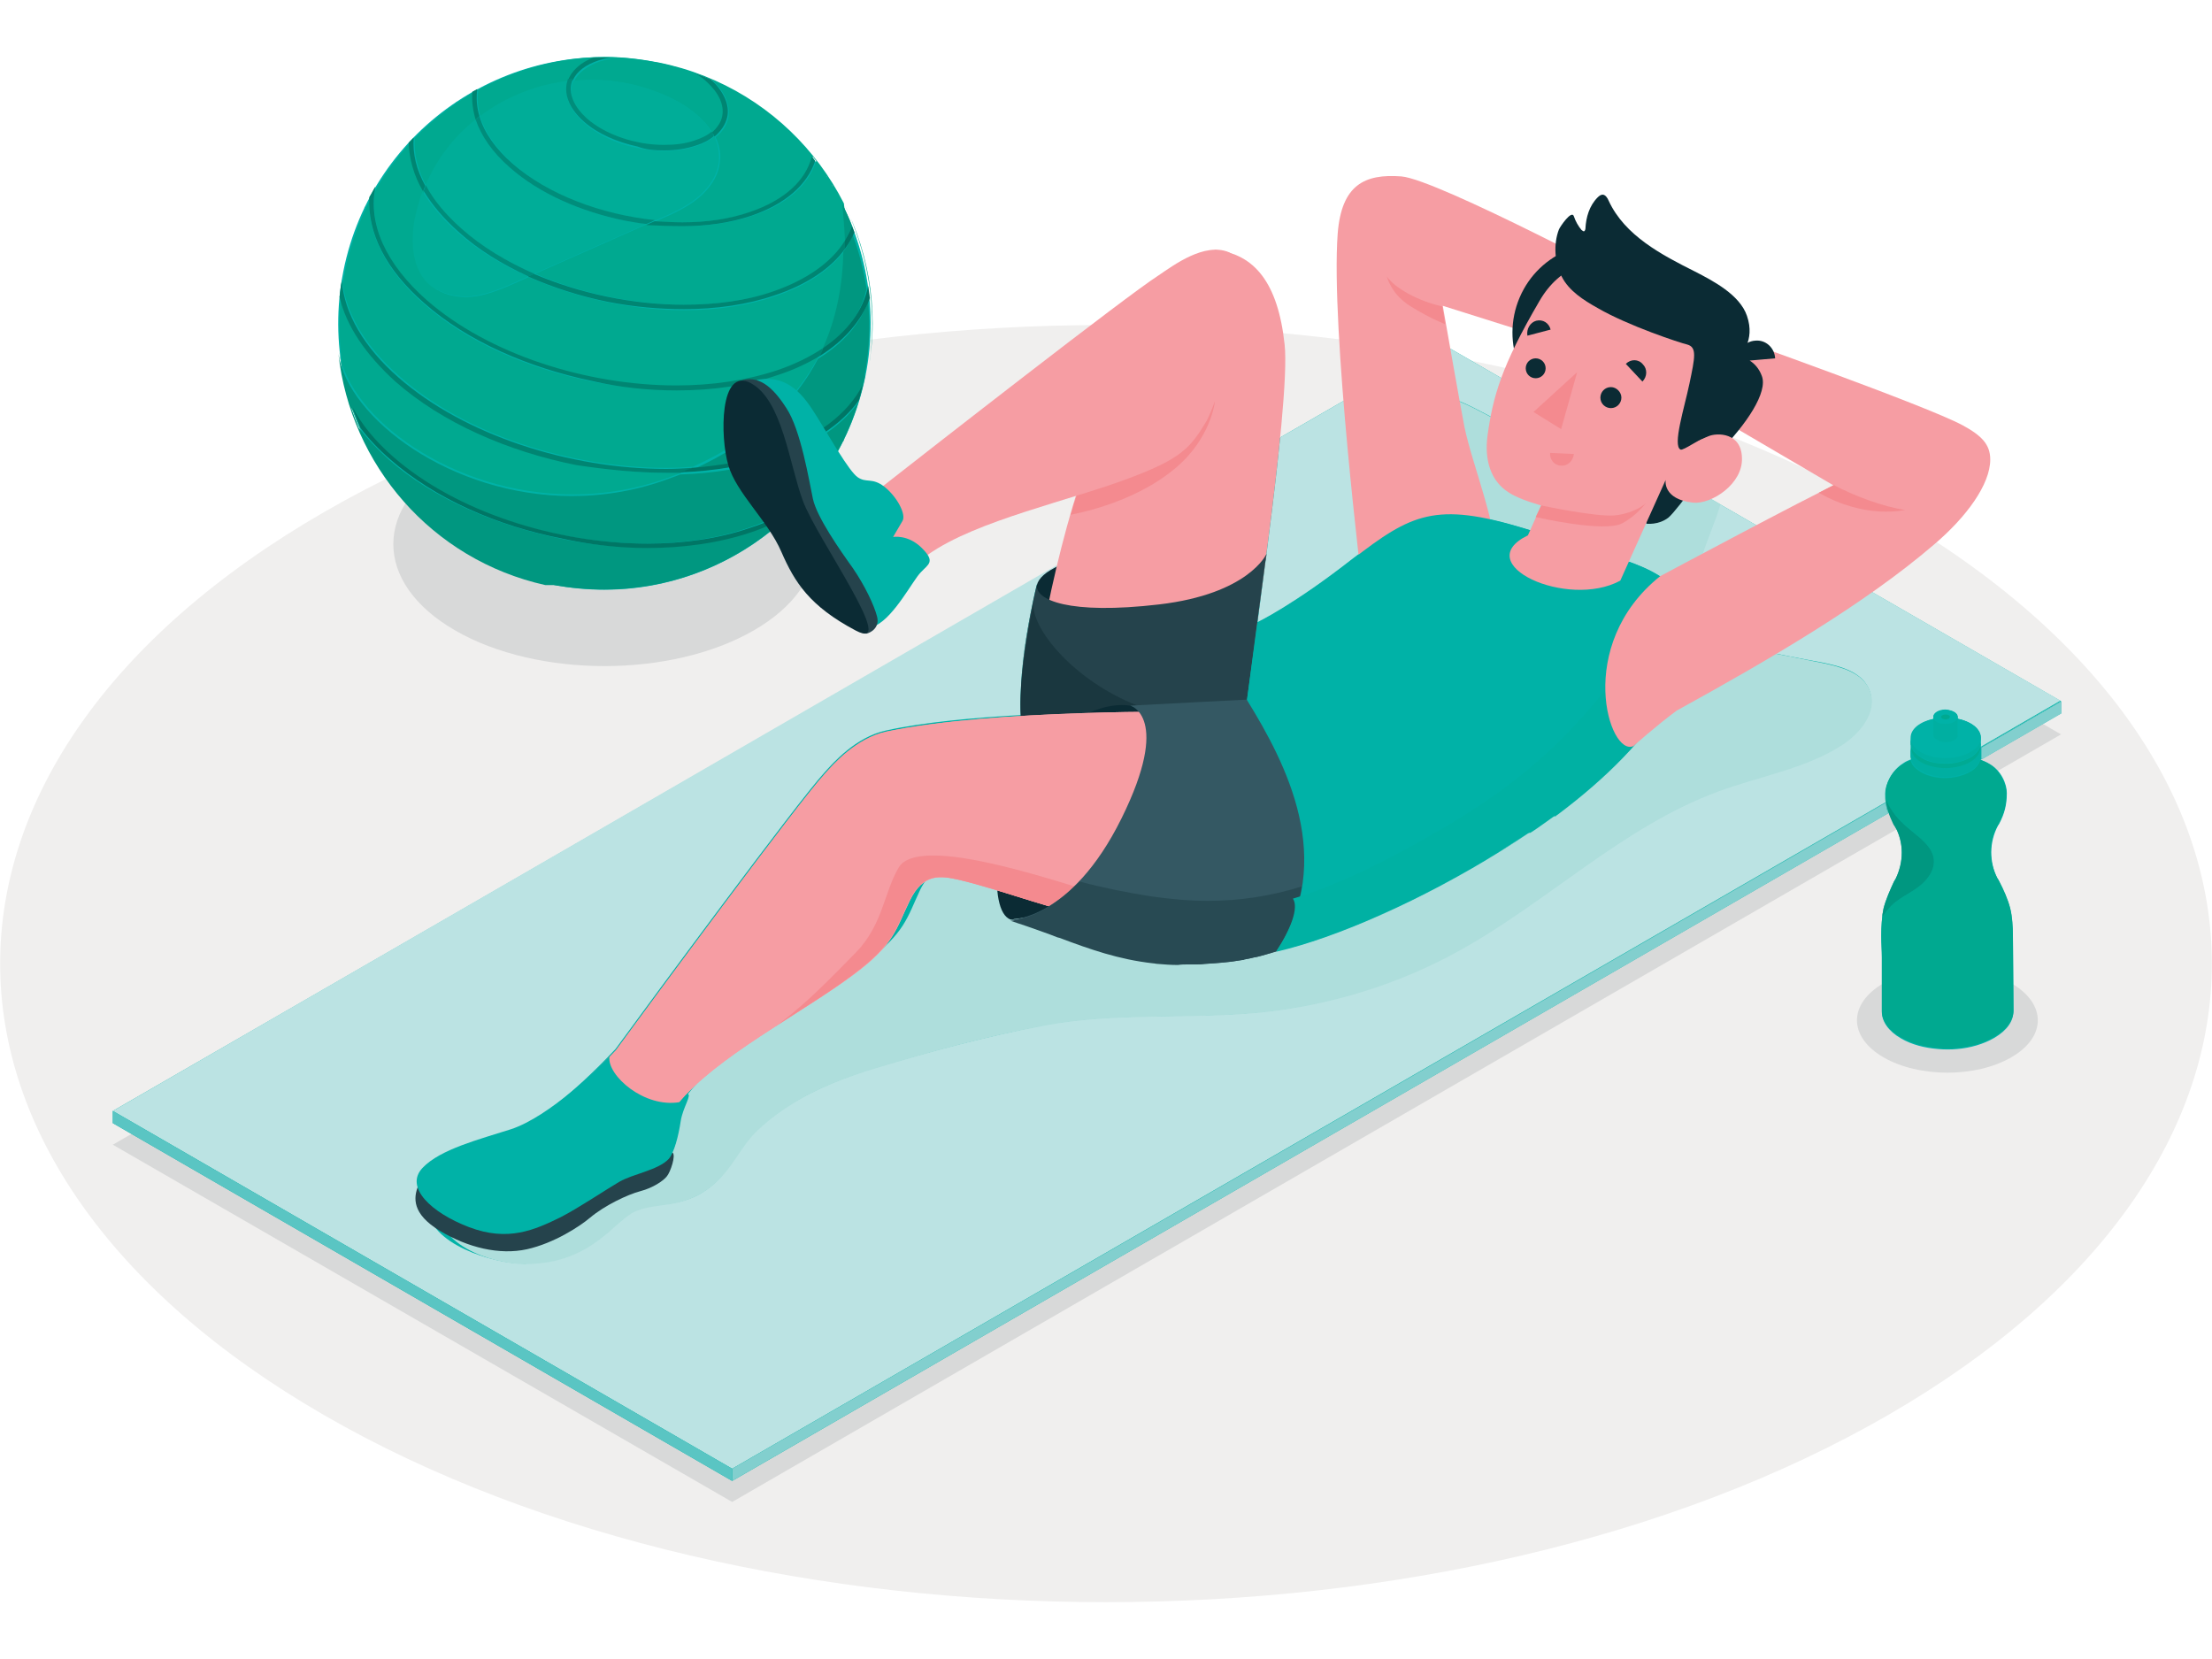 <?xml version="1.0" encoding="utf-8"?>
<!-- Generator: Adobe Illustrator 22.1.0, SVG Export Plug-In . SVG Version: 6.00 Build 0)  -->
<svg version="1.1" id="Layer_1" xmlns="http://www.w3.org/2000/svg" xmlns:xlink="http://www.w3.org/1999/xlink" x="0px" y="0px"
	 viewBox="0 0 400 300" style="enable-background:new 0 0 400 300;" xml:space="preserve">
<style type="text/css">
	.st0{clip-path:url(#SVGID_2_);fill:#F0EFEE;}
	.st1{fill:#D8D9D9;}
	.st2{clip-path:url(#SVGID_4_);fill:#D8D9D9;}
	.st3{clip-path:url(#SVGID_4_);fill:#00B2A7;}
	.st4{fill:#00A990;}
	.st5{fill:#00AD98;}
	.st6{fill:#008572;}
	.st7{fill:#008D7B;}
	.st8{fill:#D4D6D5;}
	.st9{fill:#BFC1C1;}
	.st10{fill:#009780;}
	.st11{fill:#007665;}
	.st12{fill:#00B2A7;}
	.st13{fill:#BBE3E3;}
	.st14{fill:#AEDEDC;}
	.st15{fill:#82CFCE;}
	.st16{fill:#5AC5C3;}
	.st17{fill:#00AFA1;}
	.st18{fill:#92C2BE;}
	.st19{fill:#00AA93;}
	.st20{fill:#F69DA3;}
	.st21{fill:#F48A8F;}
	.st22{fill:#0B2B34;}
	.st23{fill:#25434C;}
	.st24{fill:#99D1CB;}
	.st25{fill:#1A373F;}
	.st26{fill:#345863;}
	.st27{fill:#93C5C1;}
	.st28{fill:#00222B;}
	.st29{fill:#F18E8C;}
	.st30{fill:#E77C7B;}
	.st31{fill:#284A53;}
	.st32{fill:#A4DAD5;}
	.st33{fill:#2F535E;}
	.st34{fill:#25464E;}
	.st35{fill:#00B1A3;}
</style>
<g>
	<g>
		<defs>
			<rect id="SVGID_1_" x="0" y="10.3" width="400" height="279.4"/>
		</defs>
		<clipPath id="SVGID_2_">
			<use xlink:href="#SVGID_1_"  style="overflow:visible;"/>
		</clipPath>
		<path class="st0" d="M58.6,92.6c-78.1,45.1-78.1,118.2,0,163.3c78.1,45.1,204.7,45.1,282.8,0c78.1-45.1,78.1-118.2,0-163.3
			C263.3,47.5,136.7,47.5,58.6,92.6"/>
	</g>
	<polyline class="st1" points="372.7,132.8 132.4,271.6 20.4,207 260.8,68.2 372.7,132.8 	"/>
	<path class="st1" d="M340.6,177.8c-6.4,3.7-6.4,9.7,0,13.4c6.4,3.7,16.7,3.7,23.1,0c6.4-3.7,6.4-9.7,0-13.4
		C357.3,174.1,346.9,174.1,340.6,177.8"/>
	<g>
		<defs>
			<rect id="SVGID_3_" x="0" y="10.3" width="400" height="279.4"/>
		</defs>
		<clipPath id="SVGID_4_">
			<use xlink:href="#SVGID_3_"  style="overflow:visible;"/>
		</clipPath>
		<path class="st2" d="M82.3,82.8c-14.9,8.6-14.9,22.6,0,31.2c14.9,8.6,39.1,8.6,54,0c14.9-8.6,14.9-22.6,0-31.2
			C121.4,74.2,97.2,74.2,82.3,82.8"/>
		<path class="st3" d="M62.1,49c-5.2,26.1,11.7,51.4,37.7,56.7c26.1,5.2,51.4-11.7,56.7-37.7c5.2-26.1-11.7-51.4-37.7-56.7
			C92.7,6,67.3,22.9,62.1,49"/>
	</g>
	<path class="st4" d="M109.3,106.6L109.3,106.6L109.3,106.6L109.3,106.6 M109.3,106.6c22.4,0,42.4-15.7,47.1-38.4
		C151.8,90.9,131.7,106.6,109.3,106.6 M99.8,105.7C99.8,105.7,99.8,105.7,99.8,105.7C99.8,105.7,99.8,105.7,99.8,105.7 M99.7,105.7
		C99.7,105.7,99.7,105.7,99.7,105.7C99.7,105.7,99.7,105.7,99.7,105.7 M99.7,105.7C99.7,105.6,99.6,105.6,99.7,105.7
		C99.7,105.6,99.7,105.6,99.7,105.7 M99.6,105.6C99.6,105.6,99.6,105.6,99.6,105.6C99.6,105.6,99.6,105.6,99.6,105.6 M99.6,105.6
		C99.5,105.6,99.5,105.6,99.6,105.6C99.5,105.6,99.5,105.6,99.6,105.6 M99.5,105.6C99.5,105.6,99.5,105.6,99.5,105.6
		C99.5,105.6,99.5,105.6,99.5,105.6 M99.4,105.6C99.4,105.6,99.4,105.6,99.4,105.6C99.4,105.6,99.4,105.6,99.4,105.6 M99.4,105.6
		C99.4,105.6,99.3,105.6,99.4,105.6C99.3,105.6,99.4,105.6,99.4,105.6 M99.3,105.6C99.3,105.6,99.3,105.6,99.3,105.6
		C99.3,105.6,99.3,105.6,99.3,105.6 M99.3,105.6C99.2,105.6,99.2,105.6,99.3,105.6C99.2,105.6,99.2,105.6,99.3,105.6 M99.2,105.5
		C99.2,105.5,99.2,105.5,99.2,105.5C99.2,105.5,99.2,105.5,99.2,105.5 M99.1,105.5C99.1,105.5,99.1,105.5,99.1,105.5
		C99.1,105.5,99.1,105.5,99.1,105.5 M99.1,105.5c0,0-0.1,0-0.1,0C99,105.5,99,105.5,99.1,105.5 M98.9,105.5
		C98.9,105.5,98.9,105.5,98.9,105.5C98.9,105.5,98.9,105.5,98.9,105.5 M98.9,105.5c0,0-0.1,0-0.1,0
		C98.8,105.5,98.8,105.5,98.9,105.5 M98.8,105.5c-20.6-4.6-35.2-21.8-37.4-41.8c1.7,11.7,20.3,25.7,42.2,25.7c5.8,0,11.9-1,18-3.3
		c0.5-0.2,1-0.4,1.6-0.6c-0.9,0-1.7,0-2.6,0c-5.4,0-10.9-0.6-16.3-1.7c-12.4-2.5-24.3-7.7-32.7-15.1c-5.5-4.8-8.9-10-10.1-15.3
		c0.1-1,0.2-1.9,0.4-2.9c0.5,5.9,4,12,10.3,17.5C84,78.5,103,84.6,120.5,84.6c1.6,0,3.2-0.1,4.8-0.2c11.7-5.3,18.8-12.3,22.8-20.1
		c-2.2,1.3-4.7,2.5-7.5,3.4c-5.6,1.9-11.8,2.8-18.3,2.8c-5,0-10.2-0.5-15.2-1.5C95.6,66.7,84.5,61.9,76.7,55
		c-6.9-6-10.3-12.8-9.9-19.2c0.4-0.7,0.7-1.3,1.1-1.9c-1.3,6.8,2,14.1,9.3,20.6c11,9.7,28.8,15.4,45.1,15.4c6.4,0,12.6-0.9,18.1-2.7
		c3.3-1.1,6.1-2.5,8.5-4.1c2.7-5.8,3.8-12,3.9-17.9c-2.6,3.6-7,6.5-12.7,8.4c-5,1.7-10.6,2.5-16.4,2.5c-4.5,0-9.1-0.5-13.6-1.4
		c-5-1-10-2.6-14.5-4.6c-0.7,0.3-1.3,0.6-2,0.9c-2.5,1.1-5,2.2-7.7,2.6c-0.6,0.1-1.2,0.1-1.8,0.1c-2.1,0-4.3-0.6-5.9-1.9
		c-3.4-2.8-3.8-7.9-2.9-12.2c0.3-1.7,0.8-3.3,1.4-4.9c-1.7-2.9-2.6-5.9-2.6-8.8c0.3-0.3,0.6-0.6,0.9-0.9c-0.2,2.9,0.6,5.8,2.1,8.7
		c2-4.8,5.2-8.9,9.1-12c-0.5-1.6-0.7-3.3-0.6-4.9c0.3-0.2,0.6-0.4,0.9-0.5c-0.2,1.6-0.1,3.2,0.4,4.9c4.6-3.5,10.2-5.7,16-6.4
		c0.6-1.8,2.2-3.3,4.6-4.2c0.6,0,1.2,0,1.8,0c0.4,0,0.8,0,1.3,0c-0.7,0.1-1.4,0.3-2.1,0.5c-2.3,0.8-4,2.1-4.7,3.6
		c1.1-0.1,2.1-0.2,3.2-0.2c4.9,0,9.9,1.1,14.6,3.4c2.9,1.4,5.7,3.6,7.3,6.2c1-0.8,1.7-1.8,1.9-3c0.4-2-0.6-4.2-2.8-6.2
		c-0.7-0.6-1.4-1.1-2.2-1.6c1,0.4,2,0.8,3,1.2c2.3,2.1,3.3,4.5,2.9,6.8c-0.3,1.4-1.1,2.6-2.3,3.5c0.6,1.3,1,2.8,0.8,4.3
		c-0.2,2.7-1.9,5.1-4,6.8c-2.1,1.7-4.6,2.8-7.1,3.9c-0.2,0.1-0.3,0.1-0.5,0.2c1.7,0.2,3.3,0.2,5,0.2c4.4,0,8.6-0.6,12.3-1.9
		c6.1-2.1,10-5.6,11.1-10c0.2,0.3,0.4,0.6,0.6,0.8c-1.4,4.4-5.4,7.9-11.5,9.9c-3.8,1.3-8.1,1.9-12.5,1.9c-2.1,0-4.3-0.1-6.5-0.4
		c-6.8,3-13.5,6-20.3,9c8.3,3.6,17.9,5.6,27.1,5.6c5.7,0,11.3-0.8,16.2-2.4c6.1-2.1,10.5-5.2,13-9.2c0-2.3-0.2-4.5-0.5-6.7l0,0
		c0.7,1.3,1.3,2.7,1.8,4.1c0.1,0.4,0.3,0.7,0.4,1.1c0,0,0,0,0,0c2.8,7.8,3.7,16.4,2.2,25.1c0.5-2.9,0.8-5.8,0.8-8.6
		c0-22.5-15.8-42.6-38.7-47.2c-3.2-0.6-6.4-1-9.5-1c-22.5,0-42.6,15.8-47.2,38.7c-0.6,3.2-1,6.4-1,9.5
		C61.1,80.6,76.5,100.5,98.8,105.5 M61.2,60.9c0,0.2,0,0.4,0,0.6C61.2,61.3,61.2,61.1,61.2,60.9 M66.1,37.2
		c-0.1,0.1-0.1,0.3-0.2,0.4C65.9,37.5,66,37.4,66.1,37.2 M150.6,33.8c0,0,0.1,0.1,0.1,0.1C150.7,33.9,150.7,33.9,150.6,33.8
		c-0.1-0.1-0.2-0.3-0.3-0.4C150.5,33.5,150.6,33.7,150.6,33.8 M149.4,31.8c0.1,0.1,0.1,0.2,0.2,0.3C149.5,32,149.4,31.9,149.4,31.8
		c0-0.1-0.1-0.1-0.1-0.2C149.3,31.7,149.3,31.7,149.4,31.8 M81,19.5c-0.1,0.1-0.3,0.2-0.4,0.3C80.7,19.7,80.9,19.6,81,19.5
		 M82.4,18.6L82.4,18.6L82.4,18.6c0,0,0.1-0.1,0.1-0.1c0.1-0.1,0.2-0.1,0.3-0.2c-0.1,0.1-0.2,0.1-0.3,0.2
		C82.4,18.5,82.4,18.5,82.4,18.6 M156.5,68.1C156.5,68.1,156.5,68.1,156.5,68.1C156.5,68.1,156.5,68.1,156.5,68.1 M156.5,68
		C156.5,67.9,156.5,67.9,156.5,68C156.5,67.9,156.5,67.9,156.5,68 M156.5,67.9C156.5,67.9,156.5,67.8,156.5,67.9
		C156.5,67.8,156.5,67.9,156.5,67.9 M156.5,67.8C156.5,67.8,156.5,67.8,156.5,67.8C156.5,67.8,156.5,67.8,156.5,67.8 M156.5,67.7
		C156.5,67.7,156.5,67.7,156.5,67.7C156.5,67.7,156.5,67.7,156.5,67.7 M156.5,67.7C156.6,67.7,156.6,67.7,156.5,67.7
		C156.6,67.7,156.6,67.7,156.5,67.7 M156.6,67.6C156.6,67.6,156.6,67.6,156.6,67.6C156.6,67.6,156.6,67.6,156.6,67.6 M156.6,67.5
		C156.6,67.5,156.6,67.5,156.6,67.5C156.6,67.5,156.6,67.5,156.6,67.5 M156.6,67.5C156.6,67.5,156.6,67.5,156.6,67.5
		C156.6,67.5,156.6,67.5,156.6,67.5 M156.6,67.4C156.6,67.4,156.6,67.4,156.6,67.4C156.6,67.4,156.6,67.4,156.6,67.4 M156.6,67.4
		C156.6,67.3,156.6,67.3,156.6,67.4C156.6,67.3,156.6,67.3,156.6,67.4 M156.6,67.3C156.6,67.3,156.6,67.3,156.6,67.3
		C156.6,67.3,156.6,67.3,156.6,67.3 M156.6,67.2C156.6,67.2,156.6,67.2,156.6,67.2C156.6,67.2,156.6,67.2,156.6,67.2 M156.6,67.2
		C156.6,67.2,156.7,67.1,156.6,67.2C156.7,67.1,156.6,67.2,156.6,67.2 M156.7,67.1C156.7,67.1,156.7,67.1,156.7,67.1
		C156.7,67.1,156.7,67.1,156.7,67.1"/>
	<path class="st5" d="M84,53.6c0.6,0,1.2,0,1.8-0.1c2.7-0.4,5.2-1.5,7.7-2.6c0.7-0.3,1.3-0.6,2-0.9c-4.8-2.1-9.2-4.8-12.8-8
		c-2.7-2.4-4.8-4.9-6.3-7.4c-0.6,1.6-1,3.2-1.4,4.9c-0.8,4.3-0.5,9.5,2.9,12.2C79.8,53,81.9,53.6,84,53.6 M96.6,49.5
		c6.8-3,13.5-6,20.3-9c-1.3-0.2-2.6-0.4-3.9-0.6c-7.9-1.6-15.5-4.9-20.8-9.6c-3.1-2.8-5.2-5.7-6.2-8.7c-3.9,3.1-7.1,7.2-9.1,12
		c1.4,2.7,3.6,5.3,6.4,7.8C87.1,44.6,91.6,47.3,96.6,49.5 M118.4,39.9c0.2-0.1,0.3-0.1,0.5-0.2c2.5-1.1,5-2.2,7.1-3.9
		c2.1-1.7,3.8-4.1,4-6.8c0.1-1.5-0.2-3-0.8-4.3c-0.9,0.7-2,1.3-3.2,1.7c-1.8,0.6-3.8,0.9-5.8,0.9c-1.6,0-3.2-0.2-4.8-0.5
		c-3.7-0.7-7.2-2.3-9.7-4.5c-2.5-2.2-3.6-4.6-3.1-7c0-0.2,0.1-0.5,0.2-0.7c-5.8,0.7-11.4,2.9-16,6.4c0.9,2.9,2.9,5.9,6,8.6
		C99.1,35.3,108.8,38.9,118.4,39.9 M120.1,26.4c2,0,3.9-0.3,5.6-0.8c1.3-0.4,2.3-1,3.1-1.6c-1.6-2.7-4.4-4.8-7.3-6.2
		c-4.7-2.3-9.7-3.4-14.6-3.4c-1.1,0-2.2,0.1-3.2,0.2c-0.1,0.3-0.3,0.6-0.3,1c-0.4,2,0.6,4.2,2.8,6.2
		C109.6,24.6,115.1,26.4,120.1,26.4"/>
	<path class="st6" d="M129.2,24.7c1.2-1,2-2.2,2.3-3.5c0.5-2.2-0.6-4.6-2.9-6.8c-1-0.4-2-0.8-3-1.2c0.8,0.5,1.6,1,2.2,1.6
		c2.2,2,3.2,4.2,2.8,6.2c-0.2,1.1-0.9,2.1-1.9,3C128.9,24.2,129.1,24.4,129.2,24.7 M102.7,14.6c0.3,0,0.6-0.1,0.9-0.1
		c0.7-1.6,2.3-2.8,4.7-3.6c0.7-0.2,1.4-0.4,2.1-0.5c-0.4,0-0.8,0-1.3,0c-0.6,0-1.2,0-1.8,0C105,11.3,103.3,12.8,102.7,14.6"/>
	<path class="st7" d="M120.1,27.2c2.1,0,4-0.3,5.8-0.9c1.3-0.4,2.4-1,3.2-1.7c-0.1-0.3-0.3-0.5-0.4-0.8c-0.8,0.7-1.9,1.2-3.1,1.6
		c-1.7,0.6-3.6,0.8-5.6,0.8c-5,0-10.5-1.8-13.9-4.8c-2.2-2-3.2-4.2-2.8-6.2c0.1-0.3,0.2-0.7,0.3-1c-0.3,0-0.6,0.1-0.9,0.1
		c-0.1,0.2-0.1,0.5-0.2,0.7c-0.5,2.3,0.6,4.8,3.1,7c2.5,2.2,6,3.7,9.7,4.5C116.9,27.1,118.5,27.2,120.1,27.2"/>
	<path class="st6" d="M65.9,37.6c0.1-0.1,0.1-0.3,0.2-0.4C66,37.4,65.9,37.5,65.9,37.6"/>
	<path class="st6" d="M120.5,85.5c0.9,0,1.7,0,2.6,0c0.8-0.3,1.5-0.6,2.2-0.9c-1.6,0.1-3.2,0.2-4.8,0.2c-17.5,0-36.5-6.1-48.4-16.5
		c-6.3-5.5-9.8-11.6-10.3-17.5c-0.2,1-0.3,1.9-0.4,2.9c1.2,5.2,4.7,10.4,10.1,15.3c8.4,7.4,20.2,12.6,32.7,15.1
		C109.6,84.9,115.1,85.5,120.5,85.5"/>
	<path class="st6" d="M61.2,61.5c0-0.2,0-0.4,0-0.6C61.2,61.1,61.2,61.3,61.2,61.5"/>
	<path class="st6" d="M80.6,19.8c0.1-0.1,0.3-0.2,0.4-0.3C80.9,19.6,80.7,19.7,80.6,19.8"/>
	<path class="st6" d="M123.7,55.9c5.8,0,11.4-0.8,16.4-2.5c5.7-1.9,10.1-4.8,12.7-8.4c0-0.5,0-1,0-1.5c-2.4,3.9-6.9,7.1-13,9.2
		c-4.9,1.7-10.4,2.4-16.2,2.4c-9.1,0-18.7-2-27.1-5.6c-0.3,0.2-0.7,0.3-1,0.5c4.5,2,9.5,3.6,14.5,4.6
		C114.6,55.5,119.2,55.9,123.7,55.9 M154.5,42C154.5,42,154.5,42,154.5,42c-0.1-0.4-0.3-0.7-0.4-1.1C154.2,41.3,154.4,41.6,154.5,42
		 M76.5,34.6c0.1-0.3,0.3-0.7,0.4-1c-1.6-2.9-2.3-5.8-2.1-8.7c-0.3,0.3-0.6,0.6-0.9,0.9C74,28.7,74.8,31.7,76.5,34.6"/>
	<path class="st7" d="M95.6,50c0.3-0.2,0.7-0.3,1-0.5c-5-2.2-9.5-4.9-13.2-8.2c-2.8-2.5-5-5.1-6.4-7.8c-0.1,0.3-0.3,0.7-0.4,1
		c1.5,2.5,3.6,5,6.3,7.4C86.4,45.1,90.8,47.8,95.6,50"/>
	<path class="st6" d="M122.4,70.6c6.5,0,12.8-0.9,18.3-2.8c2.8-0.9,5.3-2.1,7.5-3.4c0.3-0.5,0.5-1,0.7-1.5c-2.4,1.6-5.2,3-8.5,4.1
		c-5.5,1.8-11.7,2.7-18.1,2.7c-16.3,0-34-5.7-45.1-15.4c-7.4-6.5-10.7-13.8-9.3-20.6c-0.4,0.6-0.7,1.3-1.1,1.9
		c-0.4,6.5,3,13.2,9.9,19.2c7.8,6.9,18.9,11.7,30.4,14.1C112.2,70.1,117.4,70.6,122.4,70.6"/>
	<path class="st6" d="M82.4,18.6c0,0,0.1-0.1,0.1-0.1C82.4,18.5,82.4,18.5,82.4,18.6 M82.5,18.5c0.1-0.1,0.2-0.1,0.3-0.2
		C82.7,18.4,82.6,18.4,82.5,18.5"/>
	<path class="st6" d="M123.4,40.9c4.4,0,8.7-0.6,12.5-1.9c6.1-2.1,10.1-5.6,11.5-9.9c-0.2-0.3-0.4-0.6-0.6-0.8
		c-1.1,4.4-5,7.9-11.1,10c-3.7,1.3-7.9,1.9-12.3,1.9c-1.6,0-3.3-0.1-5-0.2c-0.5,0.2-1,0.4-1.5,0.7C119.1,40.8,121.3,40.9,123.4,40.9
		 M86,21.6c0.2-0.2,0.5-0.4,0.7-0.6c-0.5-1.6-0.6-3.3-0.4-4.9c-0.3,0.2-0.6,0.3-0.9,0.5C85.3,18.3,85.5,19.9,86,21.6"/>
	<path class="st7" d="M116.9,40.5c0.5-0.2,1-0.4,1.5-0.7c-9.6-1-19.3-4.6-25.7-10.2c-3.1-2.7-5.2-5.7-6-8.6
		c-0.2,0.2-0.5,0.4-0.7,0.6c1,3,3.1,6,6.2,8.7c5.3,4.7,12.9,8,20.8,9.6C114.3,40.1,115.6,40.4,116.9,40.5"/>
	<path class="st6" d="M150.7,34c0,0-0.1-0.1-0.1-0.1C150.7,33.9,150.7,33.9,150.7,34 M150.6,33.8c-0.1-0.1-0.2-0.3-0.3-0.4
		C150.5,33.5,150.6,33.7,150.6,33.8"/>
	<path class="st6" d="M149.6,32.1c-0.1-0.1-0.1-0.2-0.2-0.3C149.4,31.9,149.5,32,149.6,32.1 M149.4,31.8c0-0.1-0.1-0.1-0.1-0.2
		C149.3,31.7,149.3,31.7,149.4,31.8"/>
	<path class="st8" d="M156.4,68.2C156.5,68.2,156.5,68.1,156.4,68.2C156.5,68.1,156.5,68.2,156.4,68.2 M156.5,68.1c0,0,0-0.1,0-0.1
		l0,0l0,0C156.5,68,156.5,68,156.5,68.1 M156.5,67.9C156.5,67.9,156.5,67.9,156.5,67.9C156.5,67.9,156.5,67.9,156.5,67.9
		 M156.5,67.8C156.5,67.8,156.5,67.8,156.5,67.8C156.5,67.8,156.5,67.8,156.5,67.8 M156.5,67.8C156.5,67.8,156.5,67.8,156.5,67.8
		C156.5,67.8,156.5,67.8,156.5,67.8 M156.5,67.7C156.5,67.7,156.5,67.7,156.5,67.7C156.5,67.7,156.5,67.7,156.5,67.7 M156.6,67.6
		C156.6,67.6,156.6,67.6,156.6,67.6C156.6,67.6,156.6,67.6,156.6,67.6 M156.6,67.6C156.6,67.6,156.6,67.6,156.6,67.6
		C156.6,67.6,156.6,67.6,156.6,67.6 M156.6,67.5C156.6,67.5,156.6,67.5,156.6,67.5C156.6,67.5,156.6,67.5,156.6,67.5 M156.6,67.4
		C156.6,67.4,156.6,67.4,156.6,67.4C156.6,67.4,156.6,67.4,156.6,67.4 M156.6,67.4C156.6,67.4,156.6,67.4,156.6,67.4
		C156.6,67.4,156.6,67.4,156.6,67.4 M156.6,67.3C156.6,67.3,156.6,67.3,156.6,67.3C156.6,67.3,156.6,67.3,156.6,67.3 M156.6,67.3
		C156.6,67.2,156.6,67.2,156.6,67.3C156.6,67.2,156.6,67.2,156.6,67.3 M156.6,67.2C156.6,67.2,156.6,67.2,156.6,67.2
		C156.6,67.2,156.6,67.2,156.6,67.2 M156.7,67.1C156.7,67.1,156.7,67.1,156.7,67.1C156.7,67.1,156.7,67.1,156.7,67.1 M156.7,67.1
		C156.7,67.1,156.7,67,156.7,67.1C156.7,67,156.7,67.1,156.7,67.1"/>
	<path class="st9" d="M109.3,106.6C109.3,106.6,109.3,106.6,109.3,106.6C109.3,106.6,109.3,106.6,109.3,106.6L109.3,106.6
		 M109.3,106.6c-3.1,0-6.3-0.3-9.5-1l0,0l0,0C103,106.3,106.2,106.6,109.3,106.6 M99.8,105.7C99.8,105.7,99.8,105.7,99.8,105.7
		C99.8,105.7,99.8,105.7,99.8,105.7 M99.7,105.7C99.7,105.7,99.7,105.7,99.7,105.7C99.7,105.7,99.7,105.7,99.7,105.7 M99.6,105.6
		C99.6,105.6,99.6,105.6,99.6,105.6C99.6,105.6,99.6,105.6,99.6,105.6 M99.6,105.6C99.6,105.6,99.6,105.6,99.6,105.6
		C99.6,105.6,99.6,105.6,99.6,105.6 M99.5,105.6L99.5,105.6L99.5,105.6 M99.4,105.6C99.4,105.6,99.4,105.6,99.4,105.6
		C99.4,105.6,99.4,105.6,99.4,105.6 M99.4,105.6C99.4,105.6,99.4,105.6,99.4,105.6C99.4,105.6,99.4,105.6,99.4,105.6 M99.3,105.6
		L99.3,105.6L99.3,105.6 M99.3,105.6C99.3,105.6,99.3,105.6,99.3,105.6C99.3,105.6,99.3,105.6,99.3,105.6 M99.2,105.5
		C99.2,105.5,99.2,105.5,99.2,105.5L99.2,105.5 M99.1,105.5C99.1,105.5,99.1,105.5,99.1,105.5L99.1,105.5 M99.1,105.5
		C99.1,105.5,99.1,105.5,99.1,105.5C99.1,105.5,99.1,105.5,99.1,105.5 M99,105.5C99,105.5,99,105.5,99,105.5
		C99,105.5,99,105.5,99,105.5 M98.9,105.5C98.9,105.5,98.9,105.5,98.9,105.5L98.9,105.5 M98.8,105.5
		C98.8,105.5,98.8,105.5,98.8,105.5L98.8,105.5"/>
	<path class="st10" d="M109.3,106.6C109.3,106.6,109.3,106.6,109.3,106.6c22.4,0,42.4-15.7,47.1-38.4c0,0,0,0,0-0.1c0,0,0,0,0-0.1
		c0,0,0-0.1,0-0.1l0,0c0,0,0,0,0-0.1c0,0,0,0,0,0c0,0,0,0,0-0.1c0,0,0,0,0,0c0,0,0,0,0,0c0,0,0,0,0,0c0,0,0,0,0,0c0,0,0,0,0,0
		c0,0,0,0,0,0c0,0,0,0,0,0c0,0,0,0,0,0c0,0,0,0,0,0c0,0,0,0,0,0c0,0,0,0,0,0c0,0,0,0,0,0c0,0,0,0,0,0c0,0,0,0,0,0c0,0,0,0,0,0
		c0,0,0,0,0,0c0,0,0,0,0,0c0,0,0,0,0,0c0,0,0,0,0,0c0,0,0,0,0,0c0,0,0,0,0,0c0,0,0,0,0,0c0,0,0,0,0,0c0,0,0,0,0-0.1c0,0,0,0,0,0
		c1.6-8.7,0.7-17.3-2.2-25.1c-0.5,1.1-1,2.1-1.7,3c-0.1,5.9-1.2,12.1-3.9,17.9c4.4-3,7.2-6.8,8.1-11.2c0.1,0.7,0.2,1.5,0.3,2.2l0,0
		c-1.4,4.1-4.5,7.7-9.1,10.5c-4,7.7-11.1,14.8-22.8,20.1c5.1-0.3,10.1-1.3,14.6-2.8c7.9-2.7,13.5-6.9,16.2-12.2
		c-0.2,0.9-0.5,1.9-0.7,2.8c-3.1,4.3-8.3,7.8-15.2,10.1c-5.2,1.8-11,2.7-17,2.9c-0.5,0.2-1,0.4-1.6,0.6c-6,2.3-12.1,3.3-18,3.3
		c-21.9,0-40.5-14.1-42.2-25.7c2.2,20,16.8,37.2,37.4,41.8c0,0,0,0,0,0c0,0,0.1,0,0.1,0c0,0,0,0,0,0c0,0,0,0,0.1,0c0,0,0,0,0,0
		c0,0,0.1,0,0.1,0c0,0,0,0,0,0c0,0,0,0,0.1,0c0,0,0,0,0,0c0,0,0,0,0.1,0c0,0,0,0,0,0c0,0,0,0,0.1,0c0,0,0,0,0,0c0,0,0,0,0.1,0v0
		c0,0,0,0,0.1,0c0,0,0,0,0,0c0,0,0,0,0.1,0c0,0,0,0,0,0c0,0,0,0,0.1,0l0,0c0,0,0,0,0.1,0c0,0,0,0,0,0c0,0,0,0,0.1,0c0,0,0,0,0,0
		c0,0,0,0,0.1,0c0,0,0,0,0,0c0,0,0,0,0.1,0c0,0,0,0,0,0c0,0,0,0,0.1,0l0,0C103,106.3,106.2,106.6,109.3,106.6L109.3,106.6
		 M145.6,90.1c-0.9,1-1.8,2-2.8,2.9c-2.1,1.2-4.5,2.3-7.2,3.2c-5.7,1.9-12,2.8-18.7,2.8c-5.1,0-10.4-0.5-15.5-1.6
		c-11.8-2.4-23.1-7.3-31.1-14.3c-2.1-1.9-3.9-3.8-5.4-5.7c-0.5-1.2-1-2.5-1.4-3.7c1.6,3,4.1,6,7.3,8.9c11.3,9.9,29.4,15.7,46,15.7
		c6.5,0,12.8-0.9,18.4-2.8C139.4,94.1,142.9,92.3,145.6,90.1 M152.4,79.9L152.4,79.9L152.4,79.9c0.1-0.2,0.2-0.4,0.3-0.6
		c0,0,0-0.1,0-0.1c0,0,0,0.1,0,0.1C152.6,79.6,152.5,79.8,152.4,79.9 M153.4,77.8L153.4,77.8l-0.1,0.2L153.4,77.8 M157.4,56.2
		C157.4,56.2,157.4,56.2,157.4,56.2C157.4,56.2,157.4,56.2,157.4,56.2c0-0.3,0-0.6-0.1-0.9C157.4,55.6,157.4,55.9,157.4,56.2
		 M152.8,43.5c0.5-0.9,1-1.8,1.3-2.7c0,0,0,0.1,0,0.1c-0.5-1.4-1.2-2.8-1.8-4.1l0,0C152.5,39,152.7,41.2,152.8,43.5"/>
	<polyline class="st11" points="153.3,78 153.4,77.8 153.4,77.8 153.3,78 	"/>
	<path class="st11" d="M152.4,79.9c0.1-0.2,0.2-0.4,0.3-0.6C152.6,79.6,152.5,79.8,152.4,79.9 M152.7,79.4
		C152.7,79.3,152.7,79.3,152.7,79.4C152.7,79.3,152.7,79.3,152.7,79.4"/>
	<path class="st11" d="M117,99.1c6.6,0,13-0.9,18.7-2.8c2.7-0.9,5-2,7.2-3.2c1-0.9,1.9-1.9,2.8-2.9c-2.7,2.2-6.1,4-10.2,5.3
		c-5.6,1.9-11.9,2.8-18.4,2.8c-16.6,0-34.7-5.8-46-15.7c-3.2-2.8-5.7-5.8-7.3-8.9c0.4,1.3,0.9,2.5,1.4,3.7c1.5,2,3.3,3.9,5.4,5.7
		c8,7,19.2,12,31.1,14.3C106.6,98.5,111.9,99.1,117,99.1"/>
	<path class="st11" d="M123.1,85.4c6-0.2,11.8-1.2,17-2.9c6.9-2.3,12.1-5.8,15.2-10.1c0.3-0.9,0.5-1.9,0.7-2.8
		c-2.7,5.3-8.3,9.5-16.2,12.2c-4.5,1.5-9.4,2.4-14.6,2.8C124.6,84.8,123.9,85.1,123.1,85.4"/>
	<path class="st11" d="M152.8,45c0.7-1,1.3-2,1.7-3c-0.1-0.4-0.3-0.7-0.4-1.1c0,0,0-0.1,0-0.1c-0.3,0.9-0.8,1.8-1.3,2.7
		C152.8,44,152.8,44.5,152.8,45"/>
	<path class="st11" d="M148.2,64.4c4.5-2.8,7.6-6.4,9.1-10.5l0,0c-0.1-0.7-0.2-1.5-0.3-2.2c-0.9,4.4-3.7,8.2-8.1,11.2
		C148.7,63.4,148.4,63.9,148.2,64.4"/>
	<path class="st11" d="M157.4,56.2C157.4,56.2,157.4,56.2,157.4,56.2C157.4,56.2,157.4,56.2,157.4,56.2 M157.4,56.2
		c0-0.3,0-0.6-0.1-0.9C157.4,55.6,157.4,55.9,157.4,56.2"/>
	<polyline class="st12" points="372.7,126.8 132.4,265.6 20.4,200.9 260.8,62.2 372.7,126.8 	"/>
	<path class="st13" d="M132.4,265.6L341.1,145c-0.1-0.5-0.1-1.1-0.1-1.7c0,0,0,0,0,0c0-1.6,1.1-4,3.2-5.3c0.4-0.3,0.9-0.5,1.4-0.7
		c0-0.2-0.1-0.3-0.1-0.5l0-1.5c0-0.2,0-0.3,0-0.5c0-0.1,0-0.3,0-0.4l0-1c0,0,0,0,0,0c0-1.6,1.7-2.9,4.1-3.4l0-0.3l0,0c0,0,0,0,0,0
		c0,0,0,0,0,0c0-0.7,1-1.3,2.2-1.3c0,0,0,0,0,0c1.2,0,2.2,0.6,2.2,1.3c0,0,0,0,0,0c0,0,0,0,0,0l0,0.3c2.4,0.5,4.1,1.8,4.1,3.4
		c0,0,0,0,0,0c0,0,0,0,0,0l0,0.9c0,0,0,0,0,0c0,0.1,0,0.3,0,0.4c0,0.1,0,0.1,0,0.2c0,0.1,0,0.1,0,0.2l14.5-8.4L260.8,62.2
		l-29.3,16.9c-0.8,8-2,17.5-3.1,25.8l-1,7.6c0,0,6.5-3.1,17.1-11.4c6.5-5,10.6-7.8,16.5-8.1c-2.7-6.8-4.6-14-5.8-21.2
		c1.1-0.4,2.1-0.5,3.2-0.5c5.4,0,10.7,4.3,16.1,6.4c3,1.2,6.1,1.6,9.1,1.6c2,0,4-0.2,6-0.5L311,91.1c-0.9,3.1-2.3,6.2-3.3,9.3
		c-1.5,4.8-1.6,10.7,2.1,14c2.1,1.9,5.1,2.5,7.9,3.1c3.9,0.8,7.9,1.6,11.8,2.3c3.4,0.7,7.2,1.7,8.5,4.9c1.6,3.9-1.8,8-5.4,10.2
		c-6.7,4.1-14.6,5.4-21.9,8.1c-17.2,6.3-30.7,19.8-46.7,28.7c-11.1,6.1-23.4,10-36.1,11.3c-13.1,1.3-26.4-0.1-39.3,2.4
		c-10.1,2-20.4,4.7-30.4,7.7c-5.3,1.6-10.6,3.7-15.3,6.6c-2.4,1.5-4.6,3.2-6.6,5.2c-1.9,1.9-3.2,4.4-4.9,6.6c-2.6,3.4-5.5,5.3-9.5,6
		c-2.5,0.5-5.3,0.4-7.6,1.7c-1.2,0.7-3.2,2.5-4.2,3.4c-4.6,4-9,5.7-15.1,5.9c-0.1,0-0.2,0-0.3,0c-5.4,0-17.3-3.5-17.4-10.3
		c0,0,0,0,0-0.1c-0.5-0.5-0.8-1-1.1-1.6c-0.3-0.6-0.4-1.1-0.4-1.6c0-3,5.1-4.1,7.8-5.2c11-4.3,19.9-11.7,27.7-20
		c6.2-8.5,33-44.8,37.7-49.9c1.6-1.8,5.7-6.5,11.2-7.7c6.8-1.5,15.7-2.3,24.4-2.8c-0.3-6.3,0.8-13.7,1.8-18.5
		c0.6-3.1,1.1-5.2,1.1-5.2c-0.1,1,0.5,1.9,2.2,2.7c0.4-2,0.9-4.1,1.4-6.1L20.4,200.9L132.4,265.6"/>
	<path class="st14" d="M94.8,228.6c0.1,0,0.2,0,0.3,0c6.1-0.1,10.5-1.9,15.1-5.9c1-0.9,3-2.7,4.2-3.4c2.3-1.2,5.1-1.2,7.6-1.7
		c4-0.8,6.9-2.7,9.5-6c1.7-2.1,3-4.6,4.9-6.6c2-2,4.2-3.7,6.6-5.2c4.7-3,10-5,15.3-6.6c9.9-3,20.2-5.8,30.4-7.7
		c12.9-2.5,26.2-1.1,39.3-2.4c12.6-1.3,25-5.1,36.1-11.3c16-8.9,29.5-22.4,46.7-28.7c7.3-2.7,15.3-4,21.9-8.1
		c3.6-2.2,7-6.3,5.4-10.2c-1.3-3.2-5.2-4.2-8.5-4.9c-3.9-0.8-7.9-1.6-11.8-2.3c-2.8-0.6-5.8-1.2-7.9-3.1c-3.7-3.3-3.6-9.2-2.1-14
		c1-3.1,2.4-6.2,3.3-9.3l-21.4-12.3c-2,0.3-4,0.5-6,0.5c-3,0-6.1-0.4-9.1-1.6c-5.4-2.1-10.7-6.4-16.1-6.4c-1.1,0-2.1,0.2-3.2,0.5
		c1.2,7.2,3.2,14.4,5.8,21.2c0.4,0,0.8,0,1.3,0c3.5,0,7.7,0.8,13.3,2.5c10.9,3.3,18.6,5.9,18.6,5.9c8,2.8,15.6,7.7,9.4,21.8
		c0,0,0,0,0,0v0c0,0.1-0.1,0.1-0.1,0.2c0,0,0,0,0,0c0,0,0,0,0,0c0,0,0,0,0,0c0,0,0,0,0,0c0,0,0,0,0,0c0,0,0,0,0,0c0,0,0,0,0,0
		c0,0,0,0,0,0c0,0,0,0,0,0c0,0,0,0,0,0c0,0,0,0,0,0c0,0,0,0,0,0c0,0,0,0,0,0.1c0,0,0,0,0,0c0,0,0,0,0,0c0,0,0,0,0,0c0,0,0,0,0,0
		c0,0,0,0,0,0c0,0,0,0,0,0c0,0,0,0,0,0c0,0,0,0,0,0c0,0,0,0,0,0c0,0,0,0,0,0c0,0,0,0,0,0c0,0,0,0,0,0c0,0,0,0,0,0c0,0,0,0,0,0
		c0,0,0,0,0,0c0,0,0,0,0,0c0,0,0,0,0,0c0,0,0,0,0,0c0,0,0,0,0,0c0,0,0,0,0,0c0,0,0,0,0,0c0,0,0,0,0,0c0,0,0,0,0,0c0,0,0,0,0,0
		c0,0,0,0,0,0c0,0,0,0,0,0v0c0,0,0,0,0,0c0,0,0,0,0,0c0,0,0,0,0,0c0,0,0,0,0,0c0,0,0,0,0,0c0,0,0,0,0,0c0,0,0,0,0,0c0,0,0,0,0,0
		c0,0,0,0,0,0c0,0,0,0,0,0c0,0,0,0,0,0c0,0,0,0,0,0c0,0,0,0,0,0.1c0,0,0,0,0,0c0,0,0,0,0,0c0,0,0,0,0,0c0,0,0,0,0,0c0,0,0,0,0,0
		c0,0,0,0,0,0c0,0,0,0,0,0c0,0,0,0,0,0c0,0,0,0,0,0c0,0,0,0,0,0c0,0,0,0,0,0c0,0,0,0,0,0.1c0,0,0,0,0,0c0,0,0,0,0,0c0,0,0,0,0,0
		c0,0,0,0,0,0c0,0,0,0,0,0c0,0,0,0,0,0c0,0,0,0,0,0c0,0,0,0,0,0c0,0,0,0,0,0c0,0,0,0,0,0c0,0,0,0,0,0c0,0,0,0,0,0.1l0,0c0,0,0,0,0,0
		c0,0,0,0,0,0c0,0,0,0,0,0c0,0,0,0,0,0c0,0,0,0,0,0c0,0,0,0,0,0c0,0,0,0,0,0l0,0c0,0,0,0.1-0.1,0.1l0,0c0,0,0,0,0,0l0,0c0,0,0,0,0,0
		c0,0,0,0,0,0c0,0,0,0,0,0l0,0c0,0,0,0.1-0.1,0.1l0,0c0,0,0,0,0,0l0,0c0,0,0,0,0,0l0,0c-3.8,7-11,14.3-19.8,20.9l0,0c0,0,0,0,0,0
		l0,0c-0.1,0.1-0.2,0.1-0.3,0.2l0,0c0,0,0,0,0,0c0,0,0,0,0,0c0,0,0,0,0,0c0,0,0,0,0,0c0,0,0,0,0,0h0c0,0-0.1,0-0.1,0.1l0,0
		c0,0,0,0,0,0c0,0,0,0,0,0c0,0,0,0,0,0c0,0,0,0,0,0c0,0,0,0,0,0c0,0,0,0,0,0c0,0,0,0,0,0c0,0,0,0,0,0c0,0,0,0,0,0c0,0,0,0,0,0
		c0,0,0,0,0,0c0,0,0,0,0,0c0,0,0,0,0,0c0,0,0,0,0,0c0,0,0,0,0,0c0,0,0,0,0,0c0,0,0,0,0,0c0,0,0,0,0,0c0,0,0,0,0,0c0,0,0,0,0,0
		c0,0,0,0,0,0c0,0,0,0,0,0c0,0,0,0,0,0c0,0,0,0,0,0c0,0,0,0,0,0c0,0,0,0-0.1,0c0,0,0,0,0,0c0,0,0,0,0,0c0,0,0,0,0,0c0,0,0,0,0,0
		c0,0,0,0,0,0c0,0,0,0,0,0c0,0,0,0,0,0c0,0,0,0,0,0c0,0,0,0,0,0c0,0,0,0,0,0c0,0,0,0,0,0c0,0,0,0,0,0c0,0,0,0,0,0c0,0,0,0-0.1,0
		c0,0,0,0,0,0c0,0,0,0,0,0c0,0,0,0,0,0c0,0,0,0,0,0c0,0,0,0,0,0c0,0,0,0,0,0c0,0,0,0,0,0c0,0,0,0,0,0c0,0,0,0,0,0c0,0,0,0,0,0
		c0,0,0,0,0,0c-0.1,0-0.1,0.1-0.2,0.1l0,0c0,0,0,0,0,0c0,0,0,0,0,0c0,0,0,0,0,0c0,0,0,0,0,0c-1.4,1-2.7,2-4.2,2.9c0,0,0,0,0,0
		c0,0,0,0-0.1,0c0,0,0,0,0,0c0,0,0,0-0.1,0c0,0,0,0,0,0c0,0,0,0,0,0c0,0,0,0,0,0c0,0,0,0,0,0c0,0,0,0-0.1,0c0,0,0,0,0,0
		c0,0,0,0-0.1,0c0,0,0,0,0,0c-1.5,1-3.1,2-4.7,3c-0.9,0.6-1.8,1.1-2.7,1.7c-6.3,3.8-12.9,7.2-19.1,10c-7.1,3.2-13.7,5.5-19.1,6.7
		c-2.6,0.8-5.3,1.4-8.1,1.9l0,0c-1.1,0.1-2.2,0.2-3.3,0.3c-0.5,0-1,0.1-1.5,0.1c0,0,0,0,0,0c0,0,0,0,0,0c0,0,0,0,0,0c0,0,0,0,0,0
		c-0.9,0-1.7,0.1-2.6,0.1c-0.1,0-0.3,0-0.4,0c-0.1,0-0.2,0-0.2,0c-0.4,0-0.8,0-1.2,0c-0.1,0-0.1,0-0.2,0c0,0,0,0,0,0c0,0,0,0,0,0
		c-1.6,0-3.1-0.1-4.5-0.3c0,0,0,0,0,0c0,0,0,0,0,0c-0.5-0.1-1.1-0.1-1.6-0.2c-2-0.3-3.9-0.7-5.8-1.2c-0.7-0.2-1.5-0.4-2.2-0.6
		c-1.8-0.6-3.6-1.2-5.5-1.8c-0.6-0.2-1.2-0.4-1.8-0.7c-1.9-0.7-3.8-1.4-5.9-2.1c0,0,0,0,0,0c0,0,0,0,0,0c0,0,0,0,0,0v0
		c-1-0.3-1.9-0.7-3-1l0,0l0,0l0,0l0.1,0l0,0c0.1,0,0.3,0,0.5,0l0,0c0.3,0,0.7-0.1,1.2-0.2c-1.1,0.2-1.8,0.3-1.8,0.3
		c-1.4-0.4-2.2-2.4-2.5-5.3c-2.4-0.7-4.7-1.4-6.9-1.9c-1.1-0.3-2.2-0.5-3.3-0.5c-2.1,0-4,0.9-5.7,4.3c-2.4,5.1-2.7,7.7-9.8,13.1
		c-0.1,0.1-0.2,0.2-0.3,0.2l0,0c0,0,0,0,0,0c0,0,0,0,0,0c0,0,0,0,0,0c0,0,0,0,0,0c0,0,0,0,0,0c-3.8,2.9-8.6,5.9-13.5,9c0,0,0,0,0,0
		c-7.1,4.6-14.3,9.4-18.3,14.5c-1.1,2-1.8,4.3-2,6.7c-0.6,8.9-8.1,7.2-14.2,11.1c-3.3,2.1-5.7,4.7-9.7,5.6c-1.6,0.3-3.2,0.5-4.9,0.5
		c-2,0-4.1-0.3-6-0.7c-2.6-0.6-6.2-2.3-8.3-4.6c0,0,0,0,0,0.1C77.5,225.1,89.3,228.6,94.8,228.6 M225.5,126.5
		C225.5,126.5,225.5,126.5,225.5,126.5C225.5,126.5,225.5,126.5,225.5,126.5L225.5,126.5"/>
	<polyline class="st12" points="372.7,126.8 372.7,129 132.4,267.8 132.4,265.6 372.7,126.8 	"/>
	<path class="st15" d="M132.4,267.8L341.6,147c-0.2-0.6-0.4-1.2-0.5-1.9L132.4,265.6V267.8 M358.4,137.3l14.4-8.3v-2.2l-14.5,8.4
		c0,0,0,0,0,0l0,1.6c0,0,0,0,0,0c0,0.1,0,0.3,0,0.4c0,0,0.1,0,0.1,0C358.3,137.2,358.3,137.3,358.4,137.3"/>
	<polyline class="st12" points="132.4,265.6 20.4,200.9 20.4,203.1 132.4,267.8 132.4,265.6 	"/>
	<polyline class="st16" points="132.4,267.8 132.4,265.6 20.4,200.9 20.4,203.1 132.4,267.8 	"/>
	<path class="st12" d="M340.6,164.3c0.4-1.6,1.2-3.4,1.9-4.9c0.1-0.2,0.2-0.4,0.3-0.5c1.5-3,1.5-6.6-0.1-9.5
		c-0.1-0.1-0.1-0.2-0.2-0.3c-1-1.9-1.5-3.5-1.5-5.6c0-1.6,1.1-4.1,3.2-5.3c0.5-0.3,1-0.5,1.5-0.7c1-0.4,1.6-1.3,1.6-2.4l0-2.9l9.3,0
		l0,2.9c0,1,0.7,2,1.6,2.3c0.5,0.2,1,0.4,1.5,0.7c2.2,1.2,3.2,3.7,3.2,5.3c0,2.1-0.4,3.7-1.4,5.6c-0.1,0.1-0.1,0.2-0.2,0.3
		c-1.6,3-1.6,6.5-0.1,9.6c0.1,0.2,0.2,0.4,0.3,0.5c0.7,1.5,1.6,3.3,2,4.9c0.4,1.6,0.4,3.3,0.5,5l0.1,13.5c0,1.8-1.1,3.5-3.5,4.9
		c-1.9,1.1-4.3,1.8-6.7,2c-1.1,0.1-2.3,0.1-3.4,0c-2.5-0.2-4.8-0.8-6.7-1.9c-2.3-1.3-3.5-3.1-3.5-4.8l0-9.8c0-1.2-0.1-2.5-0.1-3.8
		C340.2,167.6,340.3,165.9,340.6,164.3"/>
	<path class="st4" d="M352.1,189.6c0.6,0,1.2,0,1.8-0.1c2.5-0.2,4.8-0.9,6.7-2c2.3-1.3,3.5-3.1,3.5-4.8c0,0,0,0,0,0l-0.1-13.5
		c0-1.7-0.1-3.4-0.5-5c-0.4-1.6-1.2-3.4-2-4.9c-0.1-0.2-0.2-0.4-0.3-0.5c-0.8-1.5-1.2-3.1-1.2-4.7c0-1.7,0.4-3.3,1.2-4.8
		c0.1-0.1,0.1-0.2,0.2-0.3c1-1.9,1.4-3.4,1.4-5.5c0,0,0-0.1,0-0.1c0-1.6-1.1-4.1-3.2-5.3c-0.5-0.3-1-0.5-1.5-0.7c0,0-0.1,0-0.1,0
		c-0.1,0.8-0.7,1.6-1.8,2.2c-1.2,0.7-2.9,1.1-4.5,1.1c-1.6,0-3.2-0.4-4.4-1.1c-0.6-0.4-1.1-0.8-1.4-1.2c-0.2-0.3-0.3-0.6-0.4-0.9
		c-0.5,0.2-1,0.4-1.4,0.7c-2.1,1.2-3.2,3.7-3.2,5.3c0,0,0,0,0,0c0,0.6,0,1.2,0.1,1.7l0,0c0.1,0.7,0.2,1.3,0.5,1.9
		c0.2,0.6,0.5,1.3,0.9,2c0.1,0.1,0.1,0.2,0.2,0.3c-0.1-0.1-0.1-0.2-0.2-0.3c-0.9-1.6-1.3-3-1.4-4.8c0.2,0.7,0.5,1.3,0.9,1.9
		c1.1,1.7,2.6,3.1,4.2,4.4c1.6,1.3,3.4,2.8,3.6,4.8c0.2,2-1.2,3.8-2.8,5c-1.6,1.2-3.5,2-4.9,3.4c-0.6,0.6-1.1,1.3-1.6,2
		c0.1-0.5,0.1-1,0.2-1.5c-0.3,1.5-0.4,3.1-0.4,4.7c0,0.1,0,0.2,0,0.2c0,1.3,0.1,2.6,0.1,3.8l0,9.8c0,1.8,1.2,3.5,3.5,4.8
		c1.9,1.1,4.2,1.7,6.7,1.9C351,189.6,351.6,189.6,352.1,189.6"/>
	<path class="st8" d="M340.6,164.3C340.6,164.3,340.6,164.3,340.6,164.3C340.6,164.3,340.6,164.3,340.6,164.3 M340.6,164.3
		c0.4-1.6,1.2-3.4,1.9-4.9C341.8,160.9,341,162.6,340.6,164.3 M342.5,159.3c0.1-0.2,0.2-0.4,0.3-0.5
		C342.7,159,342.6,159.1,342.5,159.3"/>
	<path class="st10" d="M340.4,165.8c0.5-0.7,1-1.4,1.6-2c1.4-1.4,3.3-2.2,4.9-3.4c1.6-1.2,3-3,2.8-5c-0.2-2-2-3.5-3.6-4.8
		c-1.6-1.3-3.1-2.6-4.2-4.4c-0.4-0.6-0.7-1.3-0.9-1.9c0.1,1.7,0.6,3.1,1.4,4.8c0.1,0.1,0.1,0.2,0.2,0.3l0,0c0.1,0.2,0.3,0.5,0.4,0.7
		c0.6,1.3,0.9,2.7,0.9,4.1l0,0c0,1.6-0.4,3.2-1.1,4.7l0,0c-0.1,0.2-0.2,0.4-0.3,0.5l0,0c0,0,0,0,0,0c-0.7,1.5-1.5,3.3-1.9,4.9l0,0
		l0,0c0,0,0,0,0,0C340.5,164.8,340.4,165.3,340.4,165.8"/>
	<path class="st12" d="M358.2,135.2l0,1.6c0,0.9-0.6,1.9-1.8,2.6c-2.5,1.4-6.5,1.4-8.9,0c-0.6-0.4-1.1-0.8-1.4-1.2
		c-0.3-0.4-0.5-0.9-0.5-1.4l0-1.6c0-0.1,0-0.3,0-0.4c0.2-0.8,0.7-1.6,1.8-2.2l0.1,0c2.5-1.4,6.4-1.4,8.9,0c1,0.6,1.7,1.4,1.8,2.1
		C358.2,134.9,358.2,135.1,358.2,135.2"/>
	<path class="st17" d="M351.8,140.5c1.6,0,3.3-0.4,4.5-1.1c1.2-0.7,1.8-1.6,1.8-2.6c0,0,0,0,0,0l0-1.6c0-0.1,0-0.2,0-0.2
		c0.1,1-0.5,2-1.8,2.8c-1.2,0.7-2.9,1.1-4.5,1.1c-1.6,0-3.2-0.4-4.4-1.1c-1.2-0.7-1.8-1.6-1.9-2.5l0,1.5c0,0.5,0.2,0.9,0.5,1.4
		c0.3,0.4,0.8,0.9,1.4,1.2C348.6,140.1,350.2,140.5,351.8,140.5"/>
	<path class="st18" d="M345.5,135.3L345.5,135.3C345.5,135.3,345.5,135.3,345.5,135.3c0-0.2,0-0.4,0-0.5c0,0,0,0,0,0
		C345.5,135,345.5,135.2,345.5,135.3 M358.2,135c0-0.1,0-0.1,0-0.2c0,0,0,0,0,0C358.2,134.9,358.2,134.9,358.2,135"/>
	<path class="st19" d="M351.8,138.9c1.6,0,3.3-0.4,4.5-1.1c1.3-0.8,1.9-1.8,1.8-2.8c0-0.1,0-0.1,0-0.2l0,0c-0.2,0.8-0.8,1.6-1.8,2.2
		c-1.1,0.6-2.5,1-3.9,1.1c-0.2,0-0.4,0-0.6,0c-1.6,0-3.2-0.3-4.4-1.1c-0.6-0.4-1.1-0.8-1.4-1.2c-0.2-0.3-0.4-0.6-0.4-0.9l0,0
		c0,0.1,0,0.3,0,0.4c0,0,0,0,0,0l0,0.1c0,0.9,0.7,1.8,1.9,2.5C348.6,138.5,350.2,138.9,351.8,138.9"/>
	<path class="st12" d="M358.2,133.4l0,0.9c0,0.1,0,0.3,0,0.4c-0.2,0.8-0.8,1.6-1.8,2.2c-1.1,0.6-2.5,1-3.9,1.1c-1.8,0.1-3.6-0.2-5-1
		c-0.6-0.4-1.1-0.8-1.4-1.2c-0.2-0.3-0.4-0.6-0.4-0.9c0-0.1,0-0.3-0.1-0.4l0-1c0-0.9,0.6-1.9,1.8-2.6c0.1-0.1,0.2-0.1,0.3-0.2
		c2.5-1.3,6.2-1.2,8.6,0.1C357.6,131.5,358.2,132.5,358.2,133.4"/>
	<path class="st17" d="M351.8,138c0.2,0,0.4,0,0.6,0c1.4-0.1,2.8-0.4,3.9-1.1c1-0.6,1.6-1.4,1.8-2.2c0-0.1,0-0.3,0-0.4c0,0,0,0,0,0
		l0-0.9c0,0,0,0,0,0c0,2-2.8,3.6-6.3,3.6c0,0,0,0,0,0c-3.5,0-6.3-1.6-6.3-3.6l0,1c0,0.1,0,0.3,0.1,0.4c0.1,0.3,0.2,0.6,0.4,0.9
		c0.3,0.4,0.8,0.8,1.4,1.2C348.6,137.7,350.2,138,351.8,138"/>
	<path class="st12" d="M358.2,133.4c0,2-2.8,3.6-6.3,3.7c-3.5,0-6.3-1.6-6.3-3.6c0-2,2.8-3.6,6.3-3.7
		C355.3,129.7,358.2,131.4,358.2,133.4"/>
	<path class="st12" d="M354,129.6l0,3.3l0,0.2c-0.1,0.3-0.3,0.5-0.6,0.7c-0.4,0.2-0.9,0.3-1.4,0.4c-0.6,0-1.3-0.1-1.7-0.4
		c-0.2-0.1-0.4-0.3-0.5-0.4c-0.1-0.1-0.1-0.2-0.1-0.3l0-0.1l0-3.3c0-0.3,0.2-0.6,0.6-0.9l0.1-0.1c0.9-0.4,2.2-0.4,3,0.1
		C353.8,129,354,129.3,354,129.6"/>
	<path class="st17" d="M351.8,134.2c0.1,0,0.1,0,0.2,0c0.5,0,1-0.1,1.4-0.4c0.4-0.2,0.6-0.5,0.6-0.7l0-0.2l0-3.3c0,0,0,0,0,0
		c0,0.7-1,1.3-2.2,1.3c0,0,0,0,0,0c-1.2,0-2.2-0.6-2.2-1.3c0,0,0,0,0,0l0,3.3l0,0.1c0,0.1,0.1,0.2,0.1,0.3c0.1,0.2,0.3,0.3,0.5,0.4
		C350.7,134.1,351.3,134.2,351.8,134.2"/>
	<path class="st12" d="M354,129.6c0,0.7-1,1.3-2.2,1.3c-1.2,0-2.2-0.6-2.2-1.3c0-0.7,1-1.3,2.2-1.3C353,128.4,354,128.9,354,129.6"
		/>
	<path class="st4" d="M351.8,130.1C351.8,130.1,351.8,130.1,351.8,130.1c0.4,0,0.8-0.2,0.8-0.5c0-0.2-0.3-0.4-0.8-0.4c0,0,0,0,0,0
		c-0.4,0-0.8,0.2-0.8,0.5C351.1,129.9,351.4,130.1,351.8,130.1"/>
	<path class="st20" d="M246.4,106.6c0,0-5.8-47.2-4.5-64.4c0.7-8.8,4.9-10.8,11.5-10.3c6.5,0.5,43.9,20.4,43.9,20.4l-5.3,12.8
		l-31.1-9.8c0,0,3.2,18.3,3.9,21.8c0.7,3.5,2.3,8.2,3.5,12.4c0.6,2.1,1.4,4.8,1.4,6.1C269.6,98.7,246.4,106.6,246.4,106.6
		L246.4,106.6z"/>
	<path class="st21" d="M260.8,55.4c-4.3-0.9-8.7-3.4-10-5.4c0,0,0.7,3.2,4.3,5.4c3.7,2.3,6.2,3.2,6.2,3.2L260.8,55.4L260.8,55.4z"/>
	<path class="st22" d="M187.5,105.8c0.6-2.4,4.9-4.9,17.4-7c12.6-2.1,24,0,24.1,1.5c0.1,1.5-3.1,11.4-17.6,13.2
		C197,115.3,186.2,111.1,187.5,105.8L187.5,105.8z"/>
	<path class="st20" d="M225.3,126.2c0,0,8.2-53.1,7-63.9c-1.2-11.2-5.5-16.4-12.6-17.1c-9.3,5.4-14.3,18.3-20.2,31.1
		c-6,12.7-12.4,40.1-12.7,53.1c-0.3,13,10,22.4,21.7,24.1C220.2,155.1,225.3,126.2,225.3,126.2"/>
	<path class="st21" d="M212.5,84.7c6.5-5.4,7.2-12.1,7.2-12.1L208,68.5l-7.9,6.6c-0.1,0.2-0.2,0.3-0.2,0.5c-0.1,0.2-0.2,0.4-0.3,0.7
		c-0.2,0.5-0.5,1-0.7,1.5c-0.1,0.2-0.1,0.3-0.2,0.5c-0.2,0.4-0.3,0.8-0.5,1.3c-0.1,0.1-0.1,0.3-0.2,0.4c-0.2,0.6-0.5,1.2-0.7,1.8
		l0,0c-0.2,0.6-0.5,1.2-0.7,1.9c0,0.1-0.1,0.3-0.1,0.4c-0.2,0.6-0.4,1.2-0.6,1.8c0,0.1-0.1,0.2-0.1,0.3c-0.5,1.4-0.9,2.9-1.4,4.4
		c0,0.1,0,0.2-0.1,0.2c-0.2,0.7-0.4,1.5-0.7,2.3l0,0C193.6,93,204.5,91.4,212.5,84.7L212.5,84.7z"/>
	<path class="st20" d="M222.2,45.6c-4.4-1.8-9.9,2.3-12.7,4.2c-5.8,3.7-41.4,31.5-49.7,38c-1.8,1.1-3.6,2.1-5.5,3.1l9.8,15.3
		c0.8-2.3,2.1-4.2,3.7-5.9c8.9-6.3,26-9.8,37.1-14.1c8.6-3.3,10.4-5.2,13.3-10.1C220.3,72.2,228.4,48.5,222.2,45.6L222.2,45.6z"/>
	<path class="st23" d="M225.5,126.5l3.5-26.3c0,0-3.2,7.2-19.4,9.1c-16.3,1.9-22.5-0.8-22.1-3.6c0,0-4.2,16.4-2.6,27.1
		c1.6,10.7,17.9,22.1,17.9,22.1L225.5,126.5"/>
	<path class="st24" d="M184.6,129.5L184.6,129.5c-0.3-6.3,0.8-13.7,1.8-18.5C185.5,115.8,184.3,123.1,184.6,129.5"/>
	<path class="st25" d="M184.6,129.5c4.2-0.3,8.4-0.4,12.3-0.5c2.3-1,4.4-1.4,6.1-1.4c0.5,0,1,0,1.5,0.1l0,0c0.3,0,0.7,0,1.2-0.1
		c-11.7-4.6-19.3-14.1-18.8-18.6c-0.1,0.6-0.3,1.3-0.4,2.1C185.5,115.8,184.3,123.1,184.6,129.5 M204.5,127.7c-0.1,0-0.1,0-0.1,0
		C204.5,127.6,204.5,127.7,204.5,127.7"/>
	<path class="st12" d="M136.9,68.7c5.8-1.1,8.6,3.1,10.8,6.6c2.2,3.5,5.8,9.9,7.4,11c1.6,1.1,2.6,0,4.8,1.7c2.3,1.8,4,5,3.3,6.2
		c-0.7,1.2-1.7,2.9-1.7,2.9s2.7-0.5,5.2,2c2.5,2.5,1.2,2.9-0.2,4.4c-1.4,1.4-4.7,7.9-8.1,9.6c0,0-9-2.7-15.5-12.9
		C136.4,90.1,136.9,68.7,136.9,68.7L136.9,68.7z"/>
	<path class="st23" d="M156.6,114.6c1-0.2,2.5-1.2,2-3.1c-0.5-2-2.2-5.6-4.4-8.8c-2.3-3.2-6.5-9.2-7.2-12.5
		c-0.7-3.3-2.2-12.5-4.8-16.4c-2.5-3.9-5.1-6.1-8.4-4.9c-3.3,1.2,7.1,26.1,10.2,30.2C147.1,103.3,156.6,114.6,156.6,114.6
		L156.6,114.6z"/>
	<path class="st22" d="M154.7,114c-8.3-4.4-11-8.7-13.4-14.2c-2.4-5.6-8.2-10.7-9.6-15.7c-1.5-5-1.6-17.9,4.1-14.8
		c5.7,3.1,6.9,14.6,9.4,21.3C147.6,97.2,162.8,118.3,154.7,114L154.7,114z"/>
	<path class="st22" d="M204.4,127.6c-3.8-0.6-11,1-17.6,10.2c-7.1,9.9-8.4,27.1-4,28.5c0,0,10.3-1.2,17.4-4.9
		C207.2,157.7,219.1,132.7,204.4,127.6"/>
	<path class="st20" d="M83.7,209.9c11-4.3,19.9-11.7,27.7-20c6.2-8.5,33-44.8,37.7-49.9c1.6-1.8,5.7-6.5,11.2-7.7
		c19.5-4.1,55.7-3.6,55.7-3.6l13.9-2.3l27.7,26.1c-3.8,4.1-8.6,7.6-15.6,11.3c-7,3.7-14.6,6.3-24.8,5.4
		c-20.5-1.7-32.7-7.5-43.7-10.1c-3.2-0.7-6.5-1.4-9,3.8c-2.5,5.1-2.7,7.8-10.1,13.3c-9.5,7.1-25.1,15-31.9,23.5
		c-1.1,2-1.8,4.3-2,6.7c-0.6,8.9-8.1,7.2-14.2,11.1c-3.3,2.1-5.7,4.7-9.7,5.6c-3.5,0.8-7.4,0.6-10.9-0.2c-3.2-0.8-7.8-3.1-9.4-6.2
		C74.2,212.5,80.5,211.1,83.7,209.9"/>
	<path class="st20" d="M83.7,209.9c11-4.3,19.9-11.7,27.7-20c6.2-8.5,33-44.8,37.7-49.9c1.6-1.8,5.7-6.5,11.2-7.7
		c19.5-4.1,55.7-3.6,55.7-3.6l13.9-2.3l27.7,26.1c-3.8,4.1-8.6,7.6-15.6,11.3c-7,3.7-14.6,6.3-24.8,5.4
		c-20.5-1.7-32.7-7.5-43.7-10.1c-3.2-0.7-6.5-1.4-9,3.8c-2.5,5.1-2.7,7.8-10.1,13.3c-9.5,7.1-25.1,15-31.9,23.5
		c-1.1,2-1.8,4.3-2,6.7c-0.6,8.9-8.1,7.2-14.2,11.1c-3.3,2.1-5.7,4.7-9.7,5.6c-3.5,0.8-7.4,0.6-10.9-0.2c-3.2-0.8-7.8-3.1-9.4-6.2
		C74.2,212.5,80.5,211.1,83.7,209.9"/>
	<path class="st21" d="M155,172c2.1-2.2,3.6-5.1,4.6-8c0.9-2.4,1.6-4.9,2.9-7.1c3.4-5.9,26,1.6,36,4.7c0.6,0.9,2.9,3.4,3.8,5.5
		c-12.1-2.5-20.9-6.1-28.9-8c-3.2-0.7-6.5-1.4-9,3.8c-2.5,5.1-2.7,7.8-10.1,13.3c-3.8,2.9-8.7,5.9-13.6,9.1
		C146.2,181.1,150.3,176.8,155,172"/>
	<path class="st26" d="M227.7,126.4c0,0-19.9,1-23.3,1.2c0,0,7.5,2-1.6,20.4c-9.1,18.4-20,18.3-20,18.3c14.3,4.6,21.7,9.7,39.9,7.6
		c21.7-3.1,34.8-19.4,34.8-19.4L227.7,126.4"/>
	<path class="st27" d="M214.7,174.4c0.1,0,0.2,0,0.2,0c0.1,0,0.3,0,0.4,0C215.1,174.4,214.9,174.4,214.7,174.4c-0.5,0-0.9,0-1.4,0
		c0.1,0,0.1,0,0.2,0C213.9,174.4,214.3,174.4,214.7,174.4 M213.2,174.4C213.2,174.4,213.2,174.4,213.2,174.4
		C213.2,174.4,213.2,174.4,213.2,174.4 M217.8,174.3C217.8,174.3,217.9,174.3,217.8,174.3L217.8,174.3 M217.9,174.3
		C217.9,174.3,217.9,174.3,217.9,174.3C217.9,174.3,217.9,174.3,217.9,174.3 M217.9,174.3c0.5,0,1-0.1,1.5-0.1
		c1.1-0.1,2.2-0.2,3.3-0.3l0,0l0,0C221,174.1,219.4,174.2,217.9,174.3 M208.7,174.1C208.7,174.1,208.7,174.1,208.7,174.1
		C208.7,174.1,208.7,174.1,208.7,174.1 M208.7,174.1c-6.2-0.7-11.2-2.5-16.9-4.6c0.6,0.2,1.2,0.5,1.8,0.7c1.8,0.7,3.6,1.3,5.5,1.8
		c0.7,0.2,1.5,0.4,2.2,0.6c1.8,0.5,3.7,0.9,5.8,1.2C207.6,173.9,208.1,174,208.7,174.1 M185.8,167.3L185.8,167.3
		C185.8,167.3,185.8,167.3,185.8,167.3 M185.8,167.3C185.8,167.3,185.8,167.3,185.8,167.3C185.8,167.3,185.8,167.3,185.8,167.3
		 M185.8,167.3c-1-0.3-1.9-0.7-3-1l0,0C183.8,166.7,184.8,167,185.8,167.3 M182.8,166.3c0.1,0,0.7,0,1.8-0.3c0,0,0,0,0,0
		c-0.5,0.1-0.9,0.2-1.2,0.2l0,0C183.1,166.3,183,166.3,182.8,166.3L182.8,166.3L182.8,166.3C182.8,166.3,182.8,166.3,182.8,166.3"/>
	<path class="st28" d="M184.6,166.1C184.6,166.1,184.6,166.1,184.6,166.1c1.2-0.3,3-0.9,5.1-2.2c0,0,0,0,0,0
		C187.6,165.2,185.8,165.8,184.6,166.1"/>
	<path class="st29" d="M189.7,163.9C189.7,163.9,189.7,163.9,189.7,163.9C189.7,163.9,189.7,163.9,189.7,163.9
		C189.7,163.9,189.7,163.9,189.7,163.9C189.7,163.9,189.7,163.9,189.7,163.9 M194.3,160.3c0.3-0.3,0.7-0.7,1-1c0,0,0,0,0,0l0,0
		C194.9,159.7,194.6,160,194.3,160.3C194.3,160.3,194.3,160.3,194.3,160.3"/>
	<path class="st30" d="M189.7,163.9c1.4-0.9,2.9-2,4.6-3.6c0,0,0,0,0,0C192.6,161.9,191.1,163,189.7,163.9
		C189.7,163.9,189.7,163.9,189.7,163.9"/>
	<path class="st31" d="M214.7,174.4c0.2,0,0.4,0,0.6,0c0.3,0,0.7,0,1,0c0.5,0,1,0,1.5-0.1h0c0,0,0,0,0,0c0,0,0,0,0,0c0,0,0,0,0,0
		c1.5-0.1,3.1-0.2,4.8-0.4l0,0c0.7-0.1,1.4-0.2,2.1-0.3c0.1,0,0.2,0,0.3-0.1c0.6-0.1,1.2-0.2,1.8-0.4l0.2,0c0.6-0.1,1.2-0.3,1.9-0.5
		l0,0c0.7-0.2,1.3-0.4,1.9-0.6l0,0c0,0,0,0,0,0l0,0c0,0,0,0,0,0l0,0c2.6-3.9,4-7.8,4.6-11.7c-5.8,1.8-11.3,2.6-17,2.6
		c-3.3,0-6.6-0.3-10.2-0.8c-4.5-0.7-8.9-1.6-13-2.7c-0.3,0.4-0.7,0.7-1,1c-1.6,1.6-3.2,2.7-4.6,3.6c0,0,0,0,0,0
		c-2.1,1.3-3.9,1.9-5.1,2.2c-1.1,0.3-1.7,0.3-1.8,0.3c0,0,0,0,0,0l0,0c1,0.3,2,0.7,3,1v0c0,0,0,0,0,0c0,0,0,0,0,0h0
		c1.9,0.7,3.8,1.3,5.5,2c0.1,0,0.3,0.1,0.4,0.1c5.6,2.1,10.7,3.9,16.9,4.6c0,0,0,0,0,0c0,0,0,0,0,0c0.3,0,0.5,0.1,0.8,0.1
		c1.2,0.1,2.4,0.2,3.7,0.2c0,0,0,0,0,0c0,0,0,0,0,0C213.7,174.4,214.2,174.4,214.7,174.4"/>
	<path class="st12" d="M294.1,101.4c8.1,2.8,15.7,7.7,9.3,22.1c-9.3,20.7-51.1,43.7-72.6,48.6c10.9-16.5,1.8-34-5.3-45.5l1.9-14
		c0,0,6.5-3.1,17.1-11.4c10.7-8.3,15.1-10.5,31-5.7C286.4,98.8,294.1,101.4,294.1,101.4"/>
	<path class="st32" d="M230.8,172c5.4-1.2,12-3.6,19.1-6.7c6.2-2.8,12.7-6.2,19.1-10c0.9-0.5,1.8-1.1,2.7-1.7c1.6-1,3.1-2,4.7-3
		C260.9,161,242.8,169.3,230.8,172L230.8,172"/>
	<path class="st33" d="M230.8,172C230.8,172,230.8,172,230.8,172L230.8,172C230.8,172,230.8,172,230.8,172L230.8,172 M230.8,172
		C230.8,172,230.8,172,230.8,172C230.8,172,230.8,172,230.8,172C230.8,172,230.8,172,230.8,172"/>
	<path class="st34" d="M230.8,172L230.8,172C230.8,172,230.8,172,230.8,172C230.8,172,230.8,172,230.8,172 M230.8,172
		C230.8,172,230.8,172,230.8,172C230.8,172,230.8,172,230.8,172"/>
	<polyline class="st33" points="235.5,160.2 235.5,160.2 235.5,160.2 235.5,160.2 235.5,160.2 	"/>
	<path class="st34" d="M230.9,171.9c2.6-3.9,4-7.8,4.6-11.7c0,0,0,0,0,0C234.9,164.1,233.4,168.1,230.9,171.9"/>
	<path class="st32" d="M276.4,150.6C276.4,150.6,276.4,150.6,276.4,150.6C276.4,150.6,276.4,150.6,276.4,150.6 M276.4,150.6
		C276.5,150.6,276.5,150.5,276.4,150.6C276.5,150.5,276.5,150.6,276.4,150.6 M276.5,150.5C276.5,150.5,276.6,150.5,276.5,150.5
		C276.6,150.5,276.5,150.5,276.5,150.5 M276.6,150.5C276.6,150.4,276.6,150.4,276.6,150.5C276.6,150.4,276.6,150.4,276.6,150.5
		 M276.7,150.4C276.7,150.4,276.7,150.4,276.7,150.4C276.7,150.4,276.7,150.4,276.7,150.4 M276.8,150.3
		C276.8,150.3,276.8,150.3,276.8,150.3L276.8,150.3 M281,147.4C281,147.4,281,147.4,281,147.4C281,147.4,281,147.4,281,147.4
		 M281,147.4C281,147.4,281,147.4,281,147.4C281,147.4,281,147.4,281,147.4 M281,147.4L281,147.4L281,147.4 M281.2,147.2
		C281.2,147.2,281.2,147.2,281.2,147.2C281.2,147.2,281.2,147.2,281.2,147.2 M281.2,147.2C281.2,147.2,281.2,147.2,281.2,147.2
		C281.2,147.2,281.2,147.2,281.2,147.2 M281.3,147.2C281.3,147.2,281.3,147.2,281.3,147.2C281.3,147.2,281.3,147.2,281.3,147.2
		 M281.3,147.2C281.3,147.2,281.3,147.1,281.3,147.2C281.3,147.1,281.3,147.2,281.3,147.2 M281.3,147.1
		C281.3,147.1,281.3,147.1,281.3,147.1C281.3,147.1,281.3,147.1,281.3,147.1 M281.4,147.1C281.4,147.1,281.4,147.1,281.4,147.1
		C281.4,147.1,281.4,147.1,281.4,147.1 M281.4,147.1C281.4,147.1,281.4,147.1,281.4,147.1C281.4,147.1,281.4,147.1,281.4,147.1
		 M281.5,147C281.5,147,281.5,147,281.5,147C281.5,147,281.5,147,281.5,147 M281.5,147C281.5,147,281.5,147,281.5,147
		C281.5,147,281.5,147,281.5,147 M281.5,147C281.5,147,281.5,147,281.5,147C281.5,147,281.5,147,281.5,147 M281.6,147
		C281.6,147,281.6,146.9,281.6,147C281.6,146.9,281.6,147,281.6,147 M281.6,146.9C281.6,146.9,281.6,146.9,281.6,146.9
		C281.6,146.9,281.6,146.9,281.6,146.9 M281.6,146.9C281.6,146.9,281.6,146.9,281.6,146.9C281.6,146.9,281.6,146.9,281.6,146.9
		 M281.7,146.9C281.7,146.9,281.7,146.9,281.7,146.9C281.7,146.9,281.7,146.9,281.7,146.9 M281.7,146.8
		C281.7,146.8,281.7,146.8,281.7,146.8C281.7,146.8,281.7,146.8,281.7,146.8 M281.8,146.8C281.8,146.8,281.8,146.8,281.8,146.8
		C281.8,146.8,281.8,146.8,281.8,146.8 M281.8,146.8C281.8,146.8,281.8,146.8,281.8,146.8C281.8,146.8,281.8,146.8,281.8,146.8
		 M281.8,146.8C281.8,146.8,281.8,146.7,281.8,146.8C281.8,146.7,281.8,146.8,281.8,146.8 M281.9,146.7
		C281.9,146.7,281.9,146.7,281.9,146.7C281.9,146.7,281.9,146.7,281.9,146.7 M281.9,146.7C281.9,146.7,281.9,146.7,281.9,146.7
		C281.9,146.7,281.9,146.7,281.9,146.7 M281.9,146.7C282,146.7,282,146.7,281.9,146.7C282,146.7,282,146.7,281.9,146.7 M282,146.6
		C282,146.6,282,146.6,282,146.6C282,146.6,282,146.6,282,146.6 M282,146.6C282,146.6,282,146.6,282,146.6
		C282,146.6,282,146.6,282,146.6 M282.1,146.6C282.1,146.6,282.1,146.6,282.1,146.6C282.1,146.6,282.1,146.6,282.1,146.6
		 M282.1,146.6C282.1,146.6,282.1,146.5,282.1,146.6C282.1,146.5,282.1,146.6,282.1,146.6 M282.1,146.5
		C282.1,146.5,282.2,146.5,282.1,146.5C282.2,146.5,282.1,146.5,282.1,146.5 M282.2,146.5C282.2,146.5,282.2,146.5,282.2,146.5
		C282.2,146.5,282.2,146.5,282.2,146.5 M282.2,146.4C282.3,146.4,282.3,146.4,282.2,146.4C282.3,146.4,282.3,146.4,282.2,146.4
		 M282.3,146.4C282.3,146.4,282.3,146.4,282.3,146.4C282.3,146.4,282.3,146.4,282.3,146.4 M282.3,146.4
		C282.3,146.4,282.4,146.4,282.3,146.4C282.4,146.4,282.3,146.4,282.3,146.4 M282.4,146.4c0.1-0.1,0.2-0.1,0.3-0.2
		C282.5,146.2,282.5,146.3,282.4,146.4 M282.6,146.2C282.6,146.2,282.7,146.1,282.6,146.2C282.7,146.1,282.6,146.2,282.6,146.2
		 M282.7,146.1c8.8-6.6,16.1-13.9,19.8-20.9C298.7,132.3,291.5,139.5,282.7,146.1 M302.5,125.2C302.5,125.2,302.5,125.2,302.5,125.2
		C302.5,125.2,302.5,125.2,302.5,125.2 M302.5,125.2C302.5,125.2,302.5,125.2,302.5,125.2C302.5,125.2,302.5,125.2,302.5,125.2
		 M302.5,125.2c0,0,0-0.1,0.1-0.1C302.6,125.1,302.6,125.1,302.5,125.2 M302.6,125.1C302.6,125.1,302.6,125,302.6,125.1
		C302.6,125,302.6,125.1,302.6,125.1 M302.6,125C302.6,125,302.6,125,302.6,125C302.6,125,302.6,125,302.6,125 M302.6,125
		C302.6,125,302.6,125,302.6,125C302.6,125,302.6,125,302.6,125 M302.6,125c0,0,0-0.1,0.1-0.1C302.7,124.9,302.7,124.9,302.6,125
		 M302.7,124.8C302.7,124.8,302.7,124.8,302.7,124.8C302.7,124.8,302.7,124.8,302.7,124.8 M302.7,124.8
		C302.7,124.8,302.7,124.8,302.7,124.8C302.7,124.8,302.7,124.8,302.7,124.8 M302.7,124.8C302.7,124.8,302.8,124.8,302.7,124.8
		C302.8,124.8,302.7,124.8,302.7,124.8 M302.8,124.8C302.8,124.7,302.8,124.7,302.8,124.8C302.8,124.7,302.8,124.7,302.8,124.8
		 M302.8,124.7C302.8,124.7,302.8,124.7,302.8,124.7C302.8,124.7,302.8,124.7,302.8,124.7 M302.8,124.7
		C302.8,124.7,302.8,124.6,302.8,124.7C302.8,124.6,302.8,124.7,302.8,124.7 M302.8,124.6C302.8,124.6,302.8,124.6,302.8,124.6
		C302.8,124.6,302.8,124.6,302.8,124.6 M302.8,124.6C302.8,124.6,302.8,124.6,302.8,124.6C302.8,124.6,302.8,124.6,302.8,124.6
		 M302.9,124.6C302.9,124.6,302.9,124.6,302.9,124.6C302.9,124.6,302.9,124.6,302.9,124.6 M302.9,124.5
		C302.9,124.5,302.9,124.5,302.9,124.5C302.9,124.5,302.9,124.5,302.9,124.5 M302.9,124.5C302.9,124.5,302.9,124.5,302.9,124.5
		C302.9,124.5,302.9,124.5,302.9,124.5 M302.9,124.4C302.9,124.4,302.9,124.4,302.9,124.4C302.9,124.4,302.9,124.4,302.9,124.4
		 M302.9,124.4C302.9,124.4,302.9,124.4,302.9,124.4C302.9,124.4,302.9,124.4,302.9,124.4 M302.9,124.4
		C302.9,124.4,303,124.4,302.9,124.4C302.9,124.4,302.9,124.4,302.9,124.4 M303,124.4C303,124.4,303,124.3,303,124.4
		C303,124.3,303,124.4,303,124.4 M303,124.3C303,124.3,303,124.3,303,124.3C303,124.3,303,124.3,303,124.3 M303,124.3
		C303,124.3,303,124.3,303,124.3C303,124.3,303,124.3,303,124.3 M303,124.2C303,124.2,303,124.2,303,124.2
		C303,124.2,303,124.2,303,124.2 M303,124.2C303,124.2,303,124.2,303,124.2C303,124.2,303,124.2,303,124.2 M303,124.2
		C303.1,124.2,303.1,124.2,303,124.2C303.1,124.2,303.1,124.2,303,124.2 M303.1,124.1C303.1,124.1,303.1,124.1,303.1,124.1
		C303.1,124.1,303.1,124.1,303.1,124.1 M303.1,124.1C303.1,124.1,303.1,124.1,303.1,124.1C303.1,124.1,303.1,124.1,303.1,124.1
		 M303.1,124.1C303.1,124.1,303.1,124.1,303.1,124.1C303.1,124.1,303.1,124.1,303.1,124.1 M303.1,124.1
		C303.1,124,303.1,124,303.1,124.1C303.1,124,303.1,124,303.1,124.1 M303.1,124C303.1,124,303.1,124,303.1,124
		C303.1,124,303.1,124,303.1,124 M303.1,124C303.1,124,303.1,124,303.1,124C303.1,124,303.1,124,303.1,124 M303.2,124
		C303.2,124,303.2,123.9,303.2,124C303.2,123.9,303.2,124,303.2,124 M303.2,123.9C303.2,123.9,303.2,123.9,303.2,123.9
		C303.2,123.9,303.2,123.9,303.2,123.9 M303.2,123.9C303.2,123.9,303.2,123.9,303.2,123.9C303.2,123.9,303.2,123.9,303.2,123.9
		 M303.2,123.9C303.2,123.9,303.2,123.9,303.2,123.9C303.2,123.9,303.2,123.9,303.2,123.9 M303.2,123.8
		C303.2,123.8,303.2,123.8,303.2,123.8C303.2,123.8,303.2,123.8,303.2,123.8 M303.2,123.8C303.2,123.8,303.2,123.8,303.2,123.8
		C303.2,123.8,303.2,123.8,303.2,123.8 M303.2,123.8C303.2,123.8,303.2,123.8,303.2,123.8C303.2,123.8,303.2,123.8,303.2,123.8
		 M303.3,123.7C303.3,123.7,303.3,123.7,303.3,123.7C303.3,123.7,303.3,123.7,303.3,123.7 M303.3,123.7
		C303.3,123.7,303.3,123.7,303.3,123.7C303.3,123.7,303.3,123.7,303.3,123.7 M303.3,123.7C303.3,123.7,303.3,123.7,303.3,123.7
		C303.3,123.7,303.3,123.7,303.3,123.7 M303.3,123.7C303.3,123.6,303.3,123.6,303.3,123.7C303.3,123.6,303.3,123.6,303.3,123.7
		 M303.3,123.6C303.3,123.6,303.3,123.6,303.3,123.6C303.3,123.6,303.3,123.6,303.3,123.6 M303.3,123.6
		C303.3,123.6,303.3,123.6,303.3,123.6C303.3,123.6,303.3,123.6,303.3,123.6 M303.3,123.5C303.4,123.5,303.4,123.5,303.3,123.5
		C303.4,123.5,303.4,123.5,303.3,123.5 M303.4,123.5C303.4,123.5,303.4,123.5,303.4,123.5C303.4,123.5,303.4,123.5,303.4,123.5
		 M303.4,123.5C303.4,123.5,303.4,123.5,303.4,123.5C303.4,123.5,303.4,123.5,303.4,123.5 M303.4,123.4
		C303.4,123.4,303.4,123.4,303.4,123.4c0-0.1,0.1-0.2,0.1-0.2C303.5,123.3,303.4,123.3,303.4,123.4
		C303.4,123.4,303.4,123.4,303.4,123.4 M303.5,123.2C303.5,123.2,303.5,123.2,303.5,123.2C303.5,123.2,303.5,123.2,303.5,123.2"/>
	<path class="st35" d="M230.8,172C230.8,172,230.8,172,230.8,172c12-2.7,30.1-11,45.5-21.4c0,0,0,0,0,0c0,0,0,0,0.1,0c0,0,0,0,0,0
		c0,0,0,0,0.1,0c0,0,0,0,0,0c0,0,0,0,0,0c0,0,0,0,0,0c0,0,0,0,0,0c0,0,0,0,0.1,0c0,0,0,0,0,0c0,0,0,0,0.1,0l0,0
		c0.1,0,0.1-0.1,0.2-0.1c1.4-0.9,2.7-1.9,4-2.8c0,0,0,0,0,0c0,0,0,0,0,0c0,0,0,0,0,0c0,0,0,0,0,0l0,0c0.1,0,0.1-0.1,0.2-0.1
		c0,0,0,0,0,0c0,0,0,0,0,0c0,0,0,0,0,0c0,0,0,0,0,0c0,0,0,0,0,0c0,0,0,0,0,0c0,0,0,0,0,0c0,0,0,0,0,0c0,0,0,0,0,0c0,0,0,0,0,0
		c0,0,0,0,0,0c0,0,0,0,0.1,0c0,0,0,0,0,0c0,0,0,0,0,0c0,0,0,0,0,0c0,0,0,0,0,0c0,0,0,0,0,0c0,0,0,0,0,0c0,0,0,0,0,0c0,0,0,0,0,0
		c0,0,0,0,0,0c0,0,0,0,0,0c0,0,0,0,0,0c0,0,0,0,0,0c0,0,0,0,0,0c0,0,0,0,0.1,0c0,0,0,0,0,0c0,0,0,0,0,0c0,0,0,0,0,0c0,0,0,0,0,0
		c0,0,0,0,0,0c0,0,0,0,0,0c0,0,0,0,0,0c0,0,0,0,0,0c0,0,0,0,0,0c0,0,0,0,0,0c0,0,0,0,0,0c0,0,0,0,0,0c0,0,0,0,0,0c0,0,0,0,0,0
		c0,0,0,0,0,0c0,0,0,0,0,0c0,0,0,0,0,0c0,0,0,0,0,0c0,0,0,0,0,0c0,0,0,0,0,0c0,0,0,0,0,0c0,0,0,0,0,0c0,0,0,0,0,0c0,0,0,0,0,0
		c0,0,0,0,0,0c0,0,0,0,0,0c0,0,0.1,0,0.1-0.1c0,0,0,0,0,0c0,0,0,0,0,0c0,0,0,0,0,0c0,0,0,0,0,0c0,0,0,0,0,0c0,0,0,0,0,0l0,0
		c0.1-0.1,0.2-0.1,0.3-0.2c0,0,0,0,0,0c0,0,0,0,0,0c0,0,0,0,0,0c8.8-6.6,16.1-13.9,19.8-20.9c0,0,0,0,0,0c0,0,0,0,0,0c0,0,0,0,0,0
		c0,0,0,0,0,0c0,0,0,0,0,0c0,0,0-0.1,0.1-0.1c0,0,0,0,0,0c0,0,0,0,0,0c0,0,0,0,0,0c0,0,0,0,0,0c0,0,0,0,0,0c0,0,0,0,0,0c0,0,0,0,0,0
		c0,0,0-0.1,0.1-0.1c0,0,0,0,0,0c0,0,0,0,0,0c0,0,0,0,0,0c0,0,0,0,0,0c0,0,0,0,0,0c0,0,0,0,0,0c0,0,0,0,0,0c0,0,0,0,0,0l0,0
		c0,0,0,0,0-0.1c0,0,0,0,0,0c0,0,0,0,0,0c0,0,0,0,0,0c0,0,0,0,0,0c0,0,0,0,0,0c0,0,0,0,0,0c0,0,0,0,0,0c0,0,0,0,0,0c0,0,0,0,0,0
		c0,0,0,0,0,0c0,0,0,0,0,0c0,0,0,0,0-0.1c0,0,0,0,0,0c0,0,0,0,0,0c0,0,0,0,0,0c0,0,0,0,0,0c0,0,0,0,0,0c0,0,0,0,0,0c0,0,0,0,0,0
		c0,0,0,0,0,0c0,0,0,0,0,0c0,0,0,0,0,0c0,0,0,0,0,0c0,0,0,0,0-0.1c0,0,0,0,0,0c0,0,0,0,0,0c0,0,0,0,0,0c0,0,0,0,0,0c0,0,0,0,0,0
		c0,0,0,0,0,0c0,0,0,0,0,0c0,0,0,0,0,0c0,0,0,0,0,0c0,0,0,0,0,0c0,0,0,0,0,0c0,0,0,0,0,0v0c0,0,0,0,0,0c0,0,0,0,0,0c0,0,0,0,0,0
		c0,0,0,0,0,0c0,0,0,0,0,0c0,0,0,0,0,0c0,0,0,0,0,0c0,0,0,0,0,0c0,0,0,0,0,0c0,0,0,0,0,0c0,0,0,0,0,0c0,0,0,0,0,0c0,0,0,0,0,0
		c0,0,0,0,0,0c0,0,0,0,0,0c0,0,0,0,0,0c0,0,0,0,0,0c0,0,0,0,0,0c0,0,0,0,0,0c0,0,0,0,0,0c0,0,0,0,0,0c0,0,0,0,0,0c0,0,0,0,0,0
		c0,0,0,0,0,0c0,0,0,0,0,0c0,0,0,0,0,0c0,0,0,0,0-0.1c0,0,0,0,0,0c0,0,0,0,0,0c0,0,0,0,0,0c0,0,0,0,0,0c0,0,0,0,0,0c0,0,0,0,0,0
		c0,0,0,0,0,0c0,0,0,0,0,0c0,0,0,0,0,0c0,0,0,0,0,0c0,0,0,0,0,0c0,0,0,0,0,0c0-0.1,0.1-0.1,0.1-0.2c0,0,0,0,0,0c0,0,0,0,0,0
		c0.2-0.4,0.4-0.9,0.5-1.3l0-0.1c0.2-0.5,0.4-0.9,0.5-1.4l0,0l-5.6-6.9c-8.6,10.8-15.5,22-37.5,34.6c-10.1,5.8-18.2,9.7-25.9,12
		c0,0,0,0,0,0C234.9,164.1,233.4,168.1,230.8,172L230.8,172C230.8,172,230.8,172,230.8,172C230.8,172,230.8,172,230.8,172
		C230.8,172,230.8,172,230.8,172C230.8,172,230.8,172,230.8,172L230.8,172"/>
	<path class="st20" d="M300.2,104.2c0,0,27.1-14.5,31.4-16.4l-23.7-13.9l5-13.1c0,0,35.3,12.5,42,16.1c3.5,1.9,5,3.5,5,6.2
		c0,4.5-4.3,10.4-10.2,15.4c-12.6,10.8-29.8,20.8-46.5,30c-3.8,2.8-7.8,6.4-7.8,6.4C291,137,284.6,116.7,300.2,104.2L300.2,104.2z"
		/>
	<path class="st22" d="M274.8,53.8c3.5-8.2,13-12,21.2-8.4c8.2,3.5,12,13,8.4,21.2c-0.1,0.3-0.3,0.5-0.4,0.8l4.1,8.9l6.1-11.2
		c0-1.8,1.4-3.4,3.2-3.5c1.9-0.2,3.5,1.3,3.6,3.2l-4.6,0.4c0.8,0.5,1.7,1.4,2.2,2.8c1.1,2.9-2.7,8.7-7.9,13.9c0,0-7.3,10.3-9,11.7
		c-1.8,1.4-4,1.1-4,1.1l-0.4-20.2c-4.2,2.3-9.3,2.6-14,0.6C275.1,71.5,271.3,62,274.8,53.8L274.8,53.8z"/>
	<path class="st20" d="M304.6,79.8c0.7,0.9,2.7-0.3,4.3-0.9c1.6-0.7,6-0.7,6.1,3.9c0.2,4.7-5.5,8.4-8.8,8.1c-5.6-0.6-5-4.1-5-4.1
		L293,105c-9.6,5.2-27.4-3-16.7-8.2l2.4-5.4c0,0-3.8-1-5.8-2.3c-3.4-2.1-4.5-6-3.9-10.4c1-7.1,2.5-12.5,9.4-24.3
		c7.5-12.9,23.5-6.2,29.7,2.8C314.3,66.2,304.6,79.8,304.6,79.8L304.6,79.8z"/>
	<path class="st22" d="M303.9,81.3c0.5,0.2,3.4-1.9,5-2.5c2.2-0.7,5.7-14.5,5.7-14.5s2.9-2.6,1.3-7.2c-1.3-3.8-6.1-6.3-9.4-8
		c-6-3-12.7-6.5-15.6-12.8c-0.2-0.5-0.6-1.1-1.1-1.1c-0.3,0-0.6,0.2-0.9,0.5c-1.5,1.5-2.1,3.6-2.2,5.6c0,0.2-0.1,0.4-0.2,0.5
		c-0.2,0.1-0.3-0.1-0.5-0.2c-0.6-0.7-1.1-1.6-1.4-2.5c-0.4-1.2-2.5,1.9-2.7,2.4c-1,2.6-0.8,6,0.5,8.5c1.3,2.6,4,4.3,6.5,5.7
		c5.5,3.2,14.9,6.3,16.2,6.6c1.8,0.5,1.4,2.3,0.4,7.1C304.6,73.7,302.4,80.6,303.9,81.3L303.9,81.3z"/>
	<path class="st21" d="M278.7,91.4c0,0,9.8,2.1,13.3,1.8c2.3-0.2,4.7-1.3,5.6-2.2c0,0-1.6,2.2-4.2,3.6c-3.2,1.8-15.7-1.1-15.7-1.1
		L278.7,91.4L278.7,91.4z"/>
	<path class="st22" d="M294,65.8L297,69c0.9-0.9,0.9-2.3,0.1-3.1C296.3,64.9,294.9,64.9,294,65.8L294,65.8z"/>
	<path class="st21" d="M284.6,82.1l-4.3-0.2c-0.1,1.2,0.8,2.3,2,2.3C283.5,84.3,284.5,83.3,284.6,82.1L284.6,82.1z"/>
	<path class="st22" d="M276.2,60.7l4.2-1.1c-0.3-1.2-1.4-1.9-2.6-1.6C276.7,58.3,276,59.5,276.2,60.7L276.2,60.7z"/>
	<polygon class="st21" points="285.2,67.3 282.3,77.6 277.3,74.5 285.2,67.3 	"/>
	<path class="st22" d="M293.2,71.9c0,1-0.8,1.9-1.9,1.9c-1,0-1.9-0.8-1.9-1.9c0-1,0.8-1.9,1.9-1.9C292.3,70,293.2,70.9,293.2,71.9
		L293.2,71.9z"/>
	<path class="st22" d="M279.5,66.6c0,1-0.8,1.8-1.8,1.8c-1,0-1.8-0.8-1.8-1.8c0-1,0.8-1.8,1.8-1.8C278.7,64.8,279.5,65.6,279.5,66.6
		L279.5,66.6z"/>
	<path class="st23" d="M121.6,208.4c0.7,0.5-0.4,3.6-1,4.3c-0.6,0.8-2.5,2.1-4.8,2.7c-2.3,0.6-6.5,2.6-9.1,4.8
		c-1.9,1.6-6.5,4.6-11.4,5.7c-5,1.1-10.7-0.3-15.7-3.3c-5.2-3.1-4.8-6.1-4-8.1L121.6,208.4L121.6,208.4z"/>
	<path class="st12" d="M110.2,191.1c-1.7,1.8-10.8,10.8-17.8,13.1c-5.6,1.8-12.8,3.6-16,7c-3.3,3.5,1.6,8.1,8.4,10.7
		c7.1,2.7,11.9,0.5,16.6-1.8c3.3-1.7,8.2-5,10.6-6.4c2.4-1.4,7-2.1,8.9-4.1c1-1.1,1.8-4.2,2.2-6.9c0.4-2.5,2.1-4.8,1.2-4.9l-1.4,1.5
		C116.5,200.4,109.8,194.5,110.2,191.1L110.2,191.1z"/>
	<path class="st21" d="M331.6,87.7c3.5,1.9,9.1,4,12.9,4.5c0,0-7.1,1.8-15.6-3.1L331.6,87.7L331.6,87.7z"/>
</g>
</svg>
